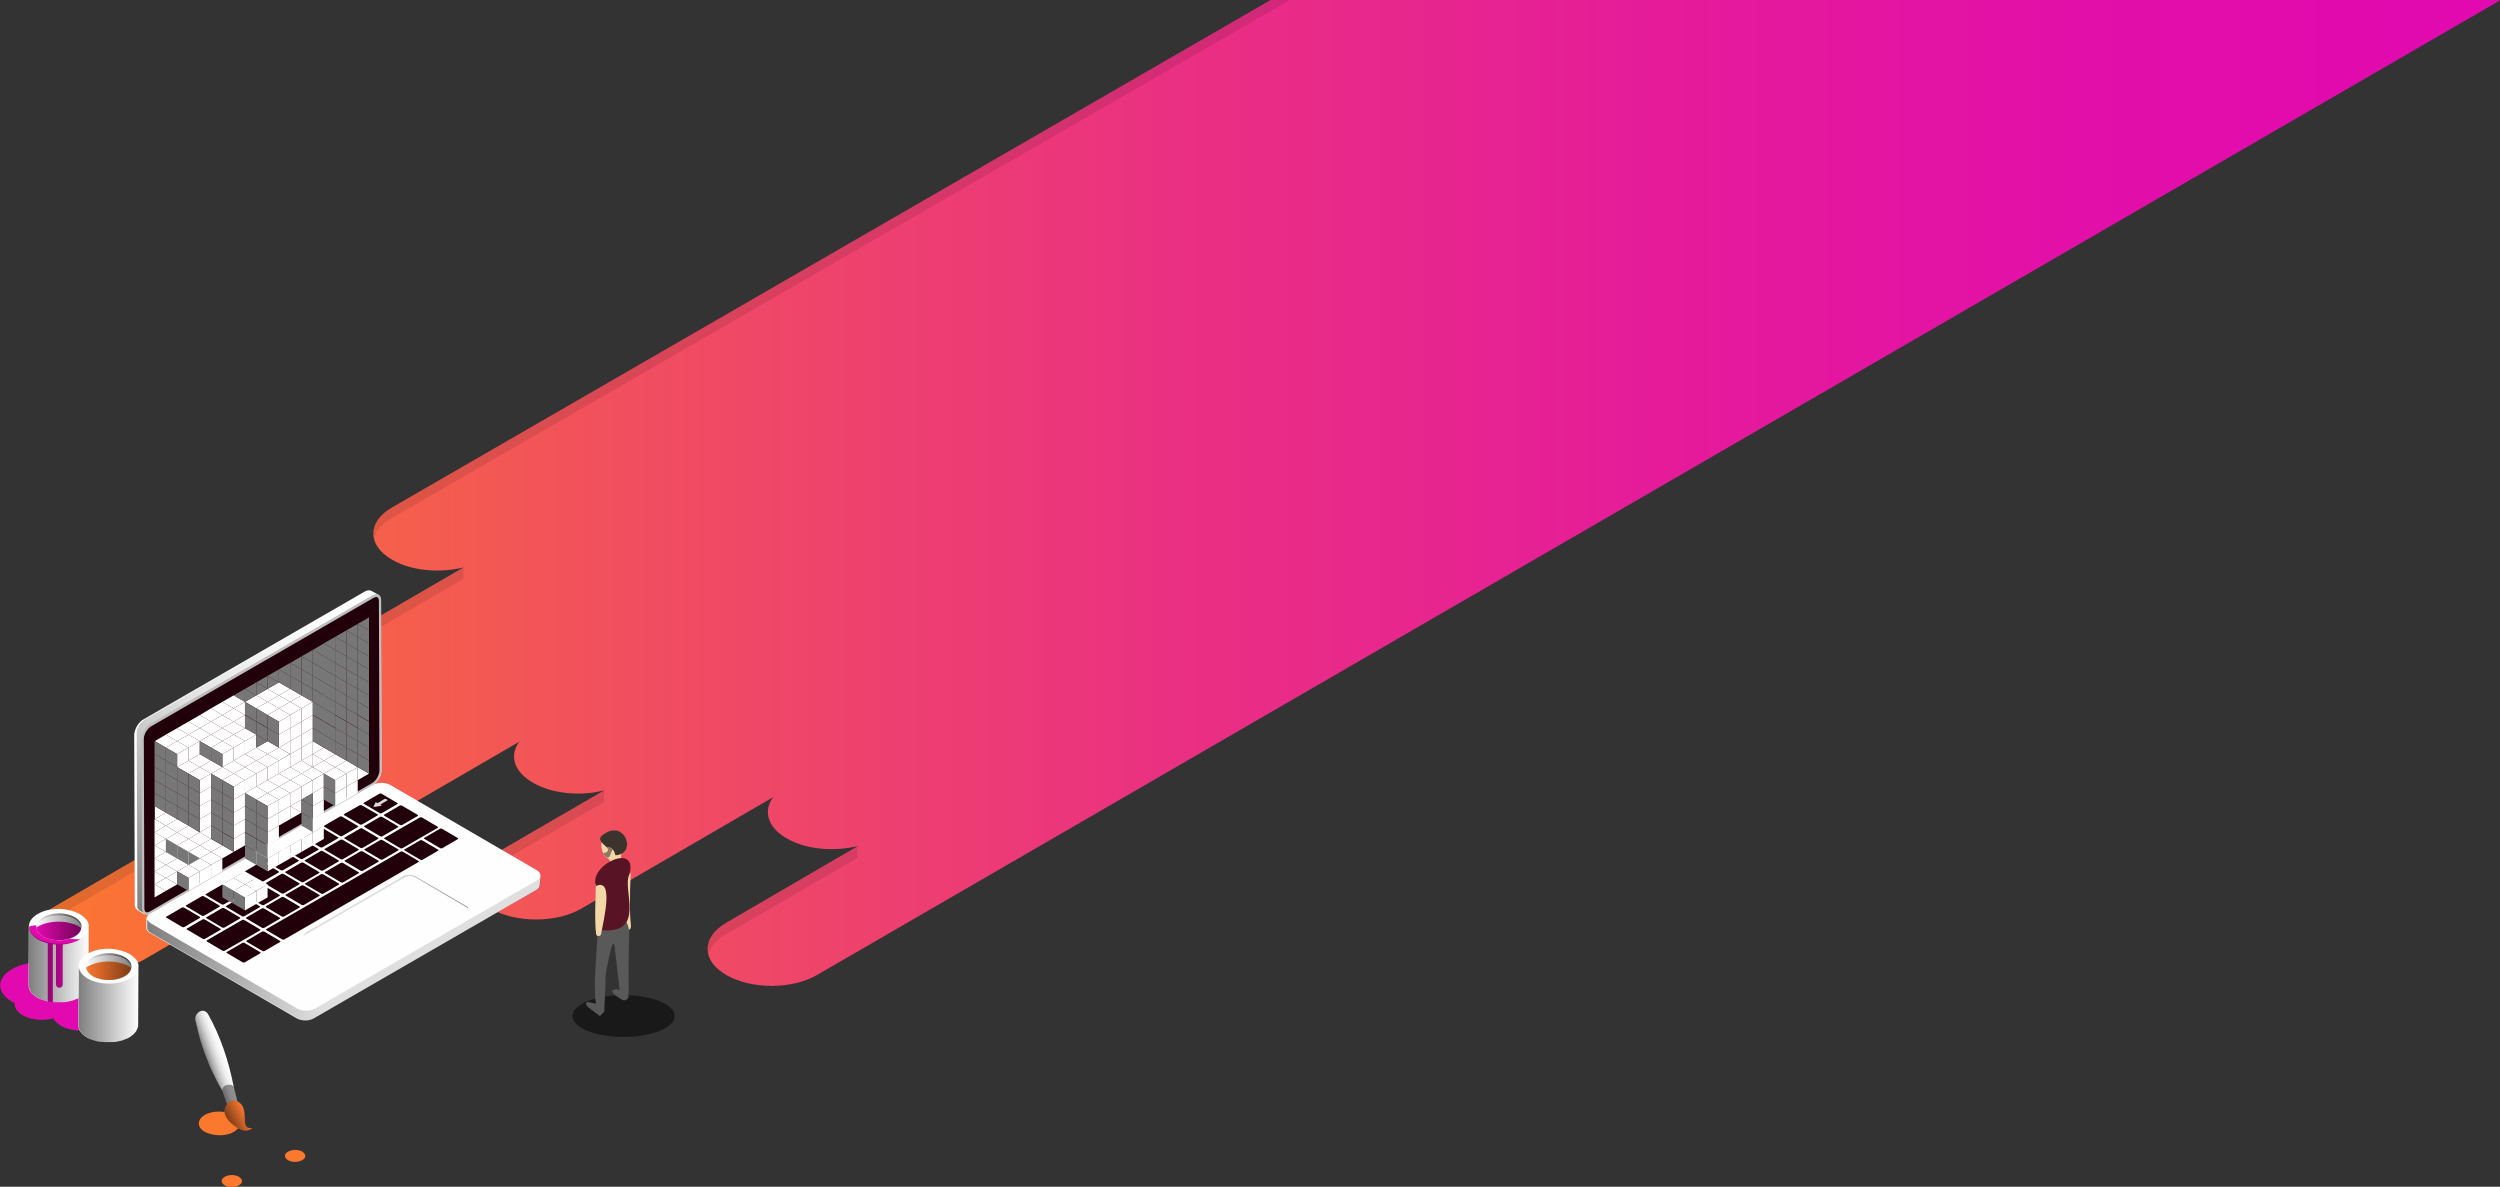 <?xml version="1.0" encoding="utf-8"?>
<!-- Generator: Adobe Illustrator 24.1.3, SVG Export Plug-In . SVG Version: 6.00 Build 0)  -->
<svg version="1.1" id="Layer_1" xmlns="http://www.w3.org/2000/svg" xmlns:xlink="http://www.w3.org/1999/xlink" x="0px" y="0px"
	 viewBox="0 0 884.8 420" enable-background="new 0 0 884.8 420" xml:space="preserve">
<rect x="0" y="0" width="884.8" height="420" fill="#333333" stroke="none"/>
<g>
	<defs>
		<path id="SVGID_1_" d="M138.7,179.6c-8.8,5.1-8.8,13.4,0.1,18.5c6.8,4,16.9,4.8,25.3,2.7L77.7,251c-8.8,5.1-8.8,13.4,0.1,18.5
			c6.8,4,16.9,4.8,25.3,2.7l-84.2,48.9c-8.8,5.1-8.8,13.4,0.1,18.5c8.9,5.1,23.2,5.1,32,0l132.8-77.1c-3.6,4.8-2,10.6,4.8,14.5
			c6.8,4,17,4.9,25.3,2.7l-40.3,23.4c-8.8,5.1-8.8,13.4,0.1,18.5c8.9,5.1,23.2,5.1,32,0l68-39.5c-3.7,4.8-2.1,10.7,4.7,14.6
			c6.8,4,16.9,4.8,25.3,2.7L257,326.6c-8.8,5.1-8.8,13.4,0.1,18.5c8.9,5.1,23.2,5.1,32,0L883.5,0.9c0.5-0.3,0.9-0.6,1.3-0.9H449.7
			L138.7,179.6z"/>
	</defs>
	<clipPath id="SVGID_2_">
		<use xlink:href="#SVGID_1_"  overflow="visible"/>
	</clipPath>
	
		<linearGradient id="SVGID_3_" gradientUnits="userSpaceOnUse" x1="117.332" y1="855.151" x2="991.698" y2="855.151" gradientTransform="matrix(1 0 0 1 -107.134 -841.834)">
		<stop  offset="0" style="stop-color:#FB782F"/>
		<stop  offset="1.063716e-02" style="stop-color:#FB7631"/>
		<stop  offset="0.239" style="stop-color:#F14F5E"/>
		<stop  offset="0.458" style="stop-color:#EA3181"/>
		<stop  offset="0.663" style="stop-color:#E51B9A"/>
		<stop  offset="0.85" style="stop-color:#E20EAA"/>
		<stop  offset="1" style="stop-color:#E109AF"/>
	</linearGradient>
	<rect x="10.2" y="-423.9" clip-path="url(#SVGID_2_)" fill="url(#SVGID_3_)" width="874.4" height="874.4"/>
</g>
<g opacity="0.1">
	<path d="M18.8,325.2l84.2-48.9l0.1-4l-84.3,49c-5.3,3.1-7.3,7.2-6.3,11.2C13.3,329.8,15.3,327.2,18.8,325.2z"/>
	<path d="M173.4,307.3l40.3-23.4l0.1-4l-40.4,23.5c-5.3,3.1-7.3,7.2-6.3,11.2C167.8,311.9,169.9,309.3,173.4,307.3z"/>
	<path d="M77.7,255.1l86.3-50.2l0.1-4l-86.4,50.2c-5.3,3.1-7.3,7.2-6.3,11.2C72.1,259.6,74.2,257.1,77.7,255.1z"/>
	<path d="M456.5,0L138.6,183.4c-3.5,2-5.6,4.6-6.3,7.2c-1.1-4,1-8.2,6.3-11.2L449.7,0H456.5z"/>
	<path d="M256.9,330.7l46.6-27.1c0,0-0.2-3.9,0.1-4l-46.7,27.1c-5.3,3.1-7.3,7.2-6.3,11.2C251.4,335.3,253.4,332.7,256.9,330.7z"/>
</g>
<g>
	<g>
		<g>
			<path fill="#FB782F" d="M82.7,394.6c1.6,0.9,2.5,2.3,2,3.8c-0.7,2.3-4.5,3.8-8.4,3.3c-1.5-0.2-2.8-0.6-3.8-1.1
				c-1.6-0.9-2.5-2.3-2-3.8c0.7-2.3,4.5-3.8,8.4-3.3C80.4,393.6,81.7,394,82.7,394.6z"/>
		</g>
		<g>
			<path fill="#FB782F" d="M84.6,416.5c0.8,0.5,1.2,1.2,1,1.9c-0.4,1.1-2.3,1.9-4.2,1.7c-0.7-0.1-1.4-0.3-1.9-0.6
				c-0.8-0.5-1.2-1.2-1-1.9c0.4-1.1,2.2-1.9,4.2-1.7C83.5,416,84.1,416.2,84.6,416.5z"/>
		</g>
		<g>
			<path fill="#FB782F" d="M107,407.6c0.8,0.5,1.2,1.2,1,1.9c-0.4,1.1-2.3,1.9-4.2,1.7c-0.7-0.1-1.4-0.3-1.9-0.6
				c-0.8-0.5-1.2-1.2-1-1.9c0.4-1.1,2.3-1.9,4.2-1.7C105.9,407.1,106.6,407.3,107,407.6z"/>
		</g>
	</g>
	<path fill="#F3D8A7" d="M220,302.3c0,0,0.1-0.2,0.3-0.4c3.8-2.5,0.2-10.3-5.6-7.2c-2.7,1.4-2.6,2.4-1.8,3.4c-0.2,1.4,0,2.8,0.7,4
		c0,0.1,0,0.1,0,0.2c0.4,0.7,0.7,1.3,1.4,1.4c0.5,0.4,1,0.7,0.9,1.2c0,0.2,0.1,0.5,0.2,0.8c0,1.1-0.1,2.8,0,2.8
		c3.3,0.5,4.5-1.6,4.5-1.6l-0.3-2.4c0-0.3-0.2-0.7-0.4-0.9c-0.1-0.1-0.2-0.2-0.2-0.4C219.6,302.7,220,302.3,220,302.3z"/>
	<path fill="#FEFEFE" d="M191.3,309.8C191.3,309.8,191.3,309.8,191.3,309.8c0-0.6-0.4-1.3-1.3-1.8l-51.9-30.2
		c-1.6-0.9-4.2-1-5.9-0.1c1.6-1.1,2.8-3.3,2.8-5.2l-0.2-60c0-1-0.3-1.7-0.9-2c0,0,0,0,0,0c-0.1-0.1-2.6-1.5-2.7-1.5
		c-0.7-0.2-1.4,0-2,0.3c0,0-78.6,45.4-78.6,45.4c-0.7,0.4-1.2,1-1.7,1.6c0,0,0,0,0,0c-0.6,0.9-1.1,1.9-1.3,3c0,0,0,0,0,0
		c0,0.2-0.1,0.5-0.1,0.8l0.2,60c0,0.2,0,0.4,0.1,0.7c0.1,0.5,0.4,1,0.8,1.3c0,0,2.4,1.4,2.4,1.4c-0.1,0,1.1,0.3,1.9-0.1
		c-0.8,0.5-1.1,1.7-1.1,1.6l0,3.5c0,0.5,0.3,1,0.7,1.3c0.2,0.1,0.4,0.3,0.6,0.4c0,0,51.9,30.2,51.9,30.2c1.7,0.9,3.8,1,5.5,0.3
		c0.2-0.1,0.4-0.2,0.6-0.3l78.6-45.4c0.9-0.5,1.3-1.1,1.3-1.8L191.3,309.8z"/>
	<linearGradient id="SVGID_4_" gradientUnits="userSpaceOnUse" x1="42.439" y1="318.482" x2="112.059" y2="197.897">
		<stop  offset="0" style="stop-color:#000000;stop-opacity:0.5"/>
		<stop  offset="0.444" style="stop-color:#000000;stop-opacity:0.174"/>
		<stop  offset="0.517" style="stop-color:#000000;stop-opacity:0.12"/>
		<stop  offset="0.564" style="stop-color:#101010;stop-opacity:0.108"/>
		<stop  offset="0.655" style="stop-color:#3A3A3A;stop-opacity:8.564837e-02"/>
		<stop  offset="0.782" style="stop-color:#7D7D7D;stop-opacity:5.406784e-02"/>
		<stop  offset="0.939" style="stop-color:#D9D9D9;stop-opacity:1.522464e-02"/>
		<stop  offset="1" style="stop-color:#FFFFFF;stop-opacity:0"/>
	</linearGradient>
	<path fill="url(#SVGID_4_)" d="M131.6,209.2c-0.1,0-0.2-0.1-0.3-0.1c-0.1,0-0.1,0-0.2-0.1c0,0,0,0,0,0c0,0,0,0,0,0
		c-0.1,0-0.1,0-0.2,0c-0.1,0-0.1,0-0.2,0c0,0-0.1,0-0.1,0c0,0,0,0,0,0c0,0,0,0,0,0c0,0-0.1,0-0.1,0c0,0-0.1,0-0.1,0c0,0-0.1,0-0.1,0
		c0,0-0.1,0-0.1,0c0,0-0.1,0-0.1,0c0,0,0,0,0,0c0,0,0,0,0,0c0,0-0.1,0-0.1,0c0,0-0.1,0-0.1,0.1c0,0-0.1,0-0.1,0.1c0,0-0.1,0-0.1,0.1
		c0,0-0.1,0-0.1,0.1l-78.6,45.4c0,0,0,0,0,0c0,0-0.1,0.1-0.1,0.1c0,0-0.1,0.1-0.1,0.1c0,0-0.1,0.1-0.1,0.1c0,0-0.1,0.1-0.1,0.1
		c0,0,0,0-0.1,0c0,0,0,0,0,0c0,0,0,0-0.1,0.1c0,0-0.1,0.1-0.1,0.1c0,0-0.1,0.1-0.1,0.1c0,0-0.1,0.1-0.1,0.1c0,0-0.1,0.1-0.1,0.1
		c0,0,0,0,0,0c0,0,0,0,0,0c0,0-0.1,0.1-0.1,0.1c0,0-0.1,0.1-0.1,0.1c0,0-0.1,0.1-0.1,0.1c0,0.1-0.1,0.1-0.1,0.2c0,0,0,0,0,0
		c-0.1,0.1-0.1,0.2-0.2,0.3c-0.1,0.1-0.2,0.2-0.2,0.4c0,0,0,0,0,0c0,0,0,0,0,0c0,0.1-0.1,0.1-0.1,0.2c0,0.1-0.1,0.1-0.1,0.2
		c0,0.1-0.1,0.1-0.1,0.2c0,0,0,0.1-0.1,0.1c0,0,0,0,0,0c0,0,0,0,0,0c0,0,0,0.1,0,0.1c0,0,0,0.1-0.1,0.2c0,0.1,0,0.1-0.1,0.2
		c0,0.1,0,0.1-0.1,0.2c0,0.1,0,0.1-0.1,0.2c0,0,0,0,0,0c0,0,0,0,0,0c0,0,0,0.1,0,0.1c0,0.1,0,0.1,0,0.2c0,0.1,0,0.1,0,0.2
		c0,0.1,0,0.1,0,0.2c0,0.1,0,0.1,0,0.2c0,0,0,0,0,0c0,0,0,0,0,0c0,0.1,0,0.1,0,0.2c0,0.1,0,0.1,0,0.2c0,0.1,0,0.1,0,0.2
		c0,0.1,0,0.1,0,0.2c0,0,0,0.1,0,0.1l0.2,60c0,0,0,0,0,0c0,0.1,0,0.1,0,0.2c0,0,0,0.1,0,0.1c0,0.1,0,0.1,0,0.1c0,0.1,0,0.1,0,0.1
		c0,0,0,0,0,0.1c0,0,0,0,0,0c0,0,0,0,0,0.1c0,0.1,0,0.1,0,0.2c0,0.1,0,0.1,0.1,0.2c0,0.1,0,0.1,0.1,0.2c0,0,0,0,0,0c0,0,0,0,0,0
		c0,0.1,0.1,0.1,0.1,0.2c0,0.1,0.1,0.1,0.1,0.1c0,0,0.1,0.1,0.1,0.1c0.1,0.1,0.2,0.2,0.3,0.3l2.4,1.4c-0.1-0.1-0.2-0.2-0.3-0.3
		c0,0-0.1-0.1-0.1-0.1c-0.1-0.1-0.2-0.2-0.2-0.4c0,0,0,0,0,0c-0.1-0.2-0.1-0.3-0.2-0.5c0,0,0,0,0,0c0-0.2-0.1-0.4-0.1-0.7l-0.2-60
		c0-0.2,0-0.5,0.1-0.8c0,0,0,0,0,0c0-0.3,0.1-0.5,0.2-0.8c0,0,0,0,0,0c0.1-0.3,0.2-0.5,0.3-0.8c0,0,0,0,0,0c0.1-0.2,0.2-0.5,0.4-0.7
		c0,0,0,0,0,0c0.3-0.5,0.6-0.9,1-1.3c0,0,0,0,0,0c0.2-0.2,0.4-0.4,0.6-0.5c0,0,0,0,0,0c0.2-0.2,0.4-0.3,0.6-0.4l78.6-45.4
		c0.2-0.1,0.4-0.2,0.6-0.3c0,0,0,0,0,0c0.2-0.1,0.4-0.1,0.6-0.1c0,0,0,0,0,0c0.2,0,0.4,0,0.5,0c0,0,0,0,0,0c0.2,0,0.3,0.1,0.5,0.2
		L131.6,209.2z"/>
	<linearGradient id="SVGID_5_" gradientUnits="userSpaceOnUse" x1="165.647" y1="320.376" x2="108.005" y2="320.376">
		<stop  offset="0" style="stop-color:#000000;stop-opacity:0.5"/>
		<stop  offset="0.381" style="stop-color:#000000;stop-opacity:0.174"/>
		<stop  offset="0.444" style="stop-color:#000000;stop-opacity:0.12"/>
	</linearGradient>
	<path fill="url(#SVGID_5_)" d="M108.7,330.5l34.6-20c1-0.6,2.6-0.6,3.6,0l18.1,10.5c0.3,0.2,0.5,0.4,0.6,0.6l0-0.1c0,0,0,0,0,0
		c0,0,0-0.1,0-0.1c0,0,0-0.1,0-0.1c0,0,0,0,0,0c0,0,0,0,0,0c0,0,0-0.1-0.1-0.1c0,0,0,0,0-0.1c0,0,0,0,0,0c0,0,0,0,0,0
		c0-0.1-0.1-0.1-0.2-0.2c0,0,0,0,0,0c-0.1,0-0.1-0.1-0.2-0.1c0,0-0.1-0.1-0.1-0.1c0,0,0,0,0,0L146.8,310c-0.2-0.1-0.3-0.2-0.5-0.2
		c0,0,0,0-0.1,0c0,0-0.1,0-0.1,0c-0.1,0-0.2,0-0.3-0.1c0,0-0.1,0-0.1,0c-0.1,0-0.2,0-0.2,0c0,0,0,0-0.1,0c0,0,0,0,0,0
		c-0.1,0-0.2,0-0.3,0c0,0-0.1,0-0.1,0c0,0,0,0-0.1,0c0,0-0.1,0-0.1,0c-0.1,0-0.2,0-0.3,0c0,0-0.1,0-0.1,0c0,0,0,0-0.1,0
		c0,0-0.1,0-0.1,0c-0.1,0-0.2,0-0.3,0c0,0,0,0-0.1,0c0,0,0,0-0.1,0c0,0-0.1,0-0.1,0c-0.1,0-0.2,0-0.2,0.1c0,0,0,0-0.1,0c0,0,0,0,0,0
		c-0.1,0.1-0.3,0.1-0.4,0.2l-34.5,19.9c-0.5,0.3-0.8,0.7-0.8,1.1l0,0.2C108.1,330.9,108.3,330.7,108.7,330.5z"/>
	<g>
		<path fill="#220009" d="M86.8,308.3c-0.2,0.1-0.2,0.3,0,0.4l5.6,3.3c0.2,0.1,0.5,0.1,0.7,0l5.5-3.2c0.2-0.1,0.2-0.3,0-0.4
			l-5.6-3.3c-0.2-0.1-0.5-0.1-0.7,0L86.8,308.3z"/>
	</g>
	<g>
		<path fill="#220009" d="M72.9,316.4c-0.2,0.1-0.2,0.3,0,0.4l5.6,3.3c0.2,0.1,0.5,0.1,0.7,0l5.5-3.2c0.2-0.1,0.2-0.3,0-0.4
			l-5.6-3.3c-0.2-0.1-0.5-0.1-0.7,0L72.9,316.4z"/>
	</g>
	<g>
		<path fill="#220009" d="M79.9,312.4c-0.2,0.1-0.2,0.3,0,0.4l5.6,3.3c0.2,0.1,0.5,0.1,0.7,0l5.5-3.2c0.2-0.1,0.2-0.3,0-0.4
			l-5.6-3.3c-0.2-0.1-0.5-0.1-0.7,0L79.9,312.4z"/>
	</g>
	<g>
		<path fill="#220009" d="M101.1,308.5c-0.2,0.1-0.2,0.3,0,0.4l5.6,3.3c0.2,0.1,0.5,0.1,0.7,0l5.5-3.2c0.2-0.1,0.2-0.3,0-0.4
			l-5.6-3.3c-0.2-0.1-0.5-0.1-0.7,0L101.1,308.5z"/>
	</g>
	<g>
		<path fill="#220009" d="M94.1,312.5c-0.2,0.1-0.2,0.3,0,0.4l5.6,3.3c0.2,0.1,0.5,0.1,0.7,0l5.5-3.2c0.2-0.1,0.2-0.3,0-0.4
			l-5.6-3.3c-0.2-0.1-0.5-0.1-0.7,0L94.1,312.5z"/>
	</g>
	<g>
		<path fill="#220009" d="M108.1,312.6c-0.2,0.1-0.2,0.3,0,0.4l5.6,3.3c0.2,0.1,0.5,0.1,0.7,0l5.5-3.2c0.2-0.1,0.2-0.3,0-0.4
			l-5.6-3.3c-0.2-0.1-0.5-0.1-0.7,0L108.1,312.6z"/>
	</g>
	<g>
		<path fill="#220009" d="M87.1,316.6c-0.2,0.1-0.2,0.3,0,0.4l5.6,3.3c0.2,0.1,0.5,0.1,0.7,0l5.5-3.2c0.2-0.1,0.2-0.3,0-0.4
			l-5.6-3.3c-0.2-0.1-0.5-0.1-0.7,0L87.1,316.6z"/>
	</g>
	<g>
		<path fill="#220009" d="M101.2,316.6c-0.2,0.1-0.2,0.3,0,0.4l5.6,3.3c0.2,0.1,0.5,0.1,0.7,0l5.5-3.2c0.2-0.1,0.2-0.3,0-0.4
			l-5.6-3.3c-0.2-0.1-0.5-0.1-0.7,0L101.2,316.6z"/>
	</g>
	<g>
		<path fill="#220009" d="M80.1,320.6c-0.2,0.1-0.2,0.3,0,0.4l5.6,3.3c0.2,0.1,0.5,0.1,0.7,0l5.5-3.2c0.2-0.1,0.2-0.3,0-0.4
			l-5.6-3.3c-0.2-0.1-0.5-0.1-0.7,0L80.1,320.6z"/>
	</g>
	<g>
		<path fill="#220009" d="M94.2,320.7c-0.2,0.1-0.2,0.3,0,0.4l5.6,3.3c0.2,0.1,0.5,0.1,0.7,0l5.5-3.2c0.2-0.1,0.2-0.3,0-0.4
			l-5.6-3.3c-0.2-0.1-0.5-0.1-0.7,0L94.2,320.7z"/>
	</g>
	<g>
		<path fill="#220009" d="M87.2,324.7c-0.2,0.1-0.2,0.3,0,0.4l5.6,3.3c0.2,0.1,0.5,0.1,0.7,0l5.5-3.2c0.2-0.1,0.2-0.3,0-0.4
			l-5.6-3.3c-0.2-0.1-0.5-0.1-0.7,0L87.2,324.7z"/>
	</g>
	<g>
		<path fill="#220009" d="M87.3,332.9c-0.2,0.1-0.2,0.3,0,0.4l5.6,3.3c0.2,0.1,0.5,0.1,0.7,0l5.5-3.2c0.2-0.1,0.2-0.3,0-0.4
			l-5.6-3.3c-0.2-0.1-0.5-0.1-0.7,0L87.3,332.9z"/>
	</g>
	<g>
		<path fill="#220009" d="M121.8,288.1c-0.2,0.1-0.2,0.3,0,0.4l5.6,3.3c0.2,0.1,0.5,0.1,0.7,0l5.5-3.2c0.2-0.1,0.2-0.3,0-0.4
			L128,285c-0.2-0.1-0.5-0.1-0.7,0L121.8,288.1z"/>
	</g>
	<g>
		<path fill="#220009" d="M136,288.3c-0.2,0.1-0.2,0.3,0,0.4l5.6,3.3c0.2,0.1,0.5,0.1,0.7,0l5.5-3.2c0.2-0.1,0.2-0.3,0-0.4l-5.6-3.3
			c-0.2-0.1-0.5-0.1-0.7,0L136,288.3z"/>
	</g>
	<g>
		<path fill="#220009" d="M114.8,292.2c-0.2,0.1-0.2,0.3,0,0.4l5.6,3.3c0.2,0.1,0.5,0.1,0.7,0l5.5-3.2c0.2-0.1,0.2-0.3,0-0.4
			L121,289c-0.2-0.1-0.5-0.1-0.7,0L114.8,292.2z"/>
	</g>
	<g>
		<path fill="#220009" d="M129,292.3c-0.2,0.1-0.2,0.3,0,0.4l5.6,3.3c0.2,0.1,0.5,0.1,0.7,0l5.5-3.2c0.2-0.1,0.2-0.3,0-0.4l-5.6-3.3
			c-0.2-0.1-0.5-0.1-0.7,0L129,292.3z"/>
	</g>
	<g>
		<path fill="#220009" d="M107.8,296.2c-0.2,0.1-0.2,0.3,0,0.4l5.6,3.3c0.2,0.1,0.5,0.1,0.7,0l5.5-3.2c0.2-0.1,0.2-0.3,0-0.4
			L114,293c-0.2-0.1-0.5-0.1-0.7,0L107.8,296.2z"/>
	</g>
	<g>
		<path fill="#220009" d="M122,296.4c-0.2,0.1-0.2,0.3,0,0.4l5.6,3.3c0.2,0.1,0.5,0.1,0.7,0l5.5-3.2c0.2-0.1,0.2-0.3,0-0.4l-5.6-3.3
			c-0.2-0.1-0.5-0.1-0.7,0L122,296.4z"/>
	</g>
	<path fill="#220009" d="M136.1,296.5l12.5-7.2c0.2-0.1,0.5-0.1,0.7,0l5.6,3.3c0.2,0.1,0.2,0.3,0,0.4l-12.5,7.2
		c-0.2,0.1-0.5,0.1-0.7,0l-5.6-3.3C135.9,296.7,135.9,296.6,136.1,296.5z"/>
	<g>
		<path fill="#220009" d="M150.2,296.5c-0.2,0.1-0.2,0.3,0,0.4l5.6,3.3c0.2,0.1,0.5,0.1,0.7,0l5.5-3.2c0.2-0.1,0.2-0.3,0-0.4
			l-5.6-3.3c-0.2-0.1-0.5-0.1-0.7,0L150.2,296.5z"/>
	</g>
	<g>
		<path fill="#220009" d="M100.8,300.3c-0.2,0.1-0.2,0.3,0,0.4l5.6,3.3c0.2,0.1,0.5,0.1,0.7,0l5.5-3.2c0.2-0.1,0.2-0.3,0-0.4
			l-5.6-3.3c-0.2-0.1-0.5-0.1-0.7,0L100.8,300.3z"/>
	</g>
	<g>
		<path fill="#220009" d="M115,300.4c-0.2,0.1-0.2,0.3,0,0.4l5.6,3.3c0.2,0.1,0.5,0.1,0.7,0l5.5-3.2c0.2-0.1,0.2-0.3,0-0.4l-5.6-3.3
			c-0.2-0.1-0.5-0.1-0.7,0L115,300.4z"/>
	</g>
	<g>
		<path fill="#220009" d="M129.1,300.5c-0.2,0.1-0.2,0.3,0,0.4l5.6,3.3c0.2,0.1,0.5,0.1,0.7,0l5.5-3.2c0.2-0.1,0.2-0.3,0-0.4
			l-5.6-3.3c-0.2-0.1-0.5-0.1-0.7,0L129.1,300.5z"/>
	</g>
	<g>
		<path fill="#220009" d="M143.2,300.6c-0.2,0.1-0.2,0.3,0,0.4l5.6,3.3c0.2,0.1,0.5,0.1,0.7,0l5.5-3.2c0.2-0.1,0.2-0.3,0-0.4
			l-5.6-3.3c-0.2-0.1-0.5-0.1-0.7,0L143.2,300.6z"/>
	</g>
	<g>
		<path fill="#220009" d="M108,304.4c-0.2,0.1-0.2,0.3,0,0.4l5.6,3.3c0.2,0.1,0.5,0.1,0.7,0l5.5-3.2c0.2-0.1,0.2-0.3,0-0.4l-5.6-3.3
			c-0.2-0.1-0.5-0.1-0.7,0L108,304.4z"/>
	</g>
	<g>
		<path fill="#220009" d="M122.1,304.5c-0.2,0.1-0.2,0.3,0,0.4l5.6,3.3c0.2,0.1,0.5,0.1,0.7,0l5.5-3.2c0.2-0.1,0.2-0.3,0-0.4
			l-5.6-3.3c-0.2-0.1-0.5-0.1-0.7,0L122.1,304.5z"/>
	</g>
	<path fill="#220009" d="M94.3,328.8l47.5-27.4c0.2-0.1,0.5-0.1,0.7,0l5.6,3.3c0.2,0.1,0.2,0.3,0,0.4l-47.5,27.4
		c-0.2,0.1-0.5,0.1-0.7,0l-5.6-3.3C94.1,329.1,94.1,328.9,94.3,328.8z"/>
	<g>
		<path fill="#220009" d="M115.1,308.6c-0.2,0.1-0.2,0.3,0,0.4l5.6,3.3c0.2,0.1,0.5,0.1,0.7,0l5.5-3.2c0.2-0.1,0.2-0.3,0-0.4
			l-5.6-3.3c-0.2-0.1-0.5-0.1-0.7,0L115.1,308.6z"/>
	</g>
	<g>
		<path fill="#220009" d="M128.8,284.1c-0.2,0.1-0.2,0.3,0,0.4l5.6,3.3c0.2,0.1,0.5,0.1,0.7,0l5.5-3.2c0.2-0.1,0.2-0.3,0-0.4
			l-5.6-3.3c-0.2-0.1-0.5-0.1-0.7,0L128.8,284.1z"/>
	</g>
	<g>
		<path fill="#220009" d="M93.8,304.3c-0.2,0.1-0.2,0.3,0,0.4l5.6,3.3c0.2,0.1,0.5,0.1,0.7,0l5.5-3.2c0.2-0.1,0.2-0.3,0-0.4
			l-5.6-3.3c-0.2-0.1-0.5-0.1-0.7,0L93.8,304.3z"/>
	</g>
	<g>
		<path fill="#220009" d="M65.9,320.4c-0.2,0.1-0.2,0.3,0,0.4l5.6,3.3c0.2,0.1,0.5,0.1,0.7,0l5.5-3.2c0.2-0.1,0.2-0.3,0-0.4
			l-5.6-3.3c-0.2-0.1-0.5-0.1-0.7,0L65.9,320.4z"/>
	</g>
	<g>
		<path fill="#220009" d="M58.9,324.4c-0.2,0.1-0.2,0.3,0,0.4l5.6,3.3c0.2,0.1,0.5,0.1,0.7,0l5.5-3.2c0.2-0.1,0.2-0.3,0-0.4
			l-5.6-3.3c-0.2-0.1-0.5-0.1-0.7,0L58.9,324.4z"/>
	</g>
	<g>
		<path fill="#220009" d="M80.3,336.9c-0.2,0.1-0.2,0.3,0,0.4l5.6,3.3c0.2,0.1,0.5,0.1,0.7,0l5.5-3.2c0.2-0.1,0.2-0.3,0-0.4
			l-5.6-3.3c-0.2-0.1-0.5-0.1-0.7,0L80.3,336.9z"/>
	</g>
	<path fill="#220009" d="M73.2,332.8l12.5-7.2c0.2-0.1,0.5-0.1,0.7,0l5.6,3.3c0.2,0.1,0.2,0.3,0,0.4l-12.5,7.2
		c-0.2,0.1-0.5,0.1-0.7,0l-5.6-3.3C73.1,333,73.1,332.9,73.2,332.8z"/>
	<g>
		<path fill="#220009" d="M66.2,328.6c-0.2,0.1-0.2,0.3,0,0.4l5.6,3.3c0.2,0.1,0.5,0.1,0.7,0l5.5-3.2c0.2-0.1,0.2-0.3,0-0.4
			l-5.6-3.3c-0.2-0.1-0.5-0.1-0.7,0L66.2,328.6z"/>
	</g>
	<g>
		<path fill="#220009" d="M73.1,324.6c-0.2,0.1-0.2,0.3,0,0.4l5.6,3.3c0.2,0.1,0.5,0.1,0.7,0l5.5-3.2c0.2-0.1,0.2-0.3,0-0.4
			l-5.6-3.3c-0.2-0.1-0.5-0.1-0.7,0L73.1,324.6z"/>
	</g>
	<linearGradient id="SVGID_6_" gradientUnits="userSpaceOnUse" x1="52.039" y1="335.531" x2="191.283" y2="335.531">
		<stop  offset="0" style="stop-color:#000000;stop-opacity:0.5"/>
		<stop  offset="0.381" style="stop-color:#000000;stop-opacity:0.174"/>
		<stop  offset="0.444" style="stop-color:#000000;stop-opacity:0.12"/>
	</linearGradient>
	<path fill="url(#SVGID_6_)" d="M191.3,309.8c0,0.8-0.5,1.4-1.3,1.8c0,0-78.6,45.4-78.6,45.4c-0.9,0.5-2,0.7-3,0.7
		c-1.1,0-2.2-0.2-3.1-0.7c0,0-51.9-30.2-51.9-30.2c-0.6-0.4-1.3-1-1.3-1.8l0,3.5c0,0.5,0.3,1,0.7,1.3c0.2,0.1,0.4,0.3,0.6,0.4
		c0,0,51.9,30.2,51.9,30.2c1.7,0.9,3.8,1,5.5,0.3c0.2-0.1,0.4-0.2,0.6-0.3l78.6-45.4c0.9-0.5,1.3-1.1,1.3-1.8L191.3,309.8z"/>
	<path fill="#BEBEBE" d="M53.2,256.1c-1.7,1-3.1,3.4-3.1,5.3l0.2,60c0,2,1.3,2.8,3.1,1.8l78.6-45.4c1.7-1,3.1-3.4,3.1-5.3l-0.2-60
		c0-2-1.4-2.8-3.1-1.8L53.2,256.1z"/>
	<path fill="#220009" d="M52,322.9c-0.7,0-0.9-0.8-0.9-1.3l-0.2-60c0-1.7,1.2-3.8,2.7-4.6l78.6-45.4c0.4-0.2,0.7-0.3,1-0.3
		c0.7,0,0.9,0.8,0.9,1.3l0.2,60c0,1.7-1.2,3.8-2.7,4.6L53,322.6C52.6,322.8,52.3,322.9,52,322.9L52,322.9z"/>
	<g>
		<path fill="#E109AF" d="M23.8,342.9c5,2.9,5.4,7.4,1.4,10.5c3.5-0.7,7.6-0.3,10.4,1.4c3.9,2.3,3.9,5.9,0,8.2s-10.2,2.3-14.1,0
			c-1.3-0.8-2.2-1.7-2.6-2.6c-3.6,1-7.9,0.6-10.9-1.1c-2-1.2-3-2.8-2.8-4.3c-0.4-0.2-0.7-0.3-1-0.5c-5.5-3.2-5.5-8.3-0.1-11.4
			C9.5,339.8,18.3,339.8,23.8,342.9z"/>
	</g>
	<path fill="#FEFEFE" d="M31.4,328.2C31.4,328.2,31.4,328.2,31.4,328.2c0-0.2,0-0.4,0-0.6c0-0.1,0-0.1,0-0.2c0-0.1,0-0.2-0.1-0.4
		c0-0.1-0.1-0.2-0.1-0.3c0-0.1-0.1-0.2-0.1-0.3c0-0.1-0.1-0.2-0.1-0.3c0-0.1-0.1-0.2-0.2-0.3c-0.1-0.1-0.1-0.2-0.2-0.3
		c-0.1-0.1-0.1-0.2-0.2-0.2c-0.1-0.1-0.2-0.2-0.3-0.3c0-0.1-0.1-0.1-0.2-0.2c-0.1-0.1-0.3-0.3-0.4-0.4c0,0,0,0,0,0
		c-0.4-0.3-0.8-0.6-1.3-0.9c-1.8-1-4.1-1.6-6.5-1.8c0,0-0.1,0-0.1,0c-0.4,0-0.8,0-1.1,0c-2.6,0-5.2,0.6-7.2,1.8
		c-2.2,1.3-3.2,3-3.1,4.7l0,0.3c0,0.1,0,0.2,0,0.3l-0.1,19.9c0,1.6,1,3.2,3.1,4.4c0.2,0.1,0.5,0.3,0.8,0.4c0.1,0,0.2,0.1,0.3,0.1
		c0.2,0.1,0.3,0.1,0.5,0.2c0,0,0,0,0.1,0c0.4,0.1,0.7,0.3,1.1,0.4c0,0,0.1,0,0.1,0c0.1,0,0.2,0,0.3,0.1c0.2,0.1,0.4,0.1,0.7,0.2
		c0.1,0,0.1,0,0.2,0c0.1,0,0.2,0,0.3,0c0.2,0,0.4,0.1,0.6,0.1c0.1,0,0.1,0,0.2,0c0.1,0,0.2,0,0.3,0c0.2,0,0.4,0,0.5,0.1
		c0.1,0,0.2,0,0.2,0c0.1,0,0.2,0,0.2,0c0.2,0,0.4,0,0.5,0c0.1,0,0.2,0,0.3,0c0.1,0,0.1,0,0.2,0c0.2,0,0.4,0,0.6,0c0.1,0,0.2,0,0.3,0
		c0.1,0,0.1,0,0.2,0c0.2,0,0.5,0,0.7,0c0.1,0,0.2,0,0.3,0c0,0,0.1,0,0.1,0c0.4,0,0.8-0.1,1.2-0.2c0,0,0,0,0.1,0c0.1,0,0.2,0,0.3-0.1
		c0.2,0,0.4-0.1,0.6-0.1c0.1,0,0.3-0.1,0.4-0.1c0.2,0,0.4-0.1,0.5-0.2c0,0,0.1,0,0.1,0c0.1,0,0.1,0,0.2-0.1c0.3-0.1,0.6-0.2,0.8-0.3
		c0.1,0,0.2-0.1,0.3-0.1c0.3-0.2,0.7-0.3,1-0.5c0,0,0.1-0.1,0.1-0.1c0.1-0.1,0.2-0.1,0.3-0.2c0.1-0.1,0.3-0.2,0.4-0.3
		c0.1-0.1,0.2-0.2,0.3-0.2c0.1-0.1,0.2-0.2,0.3-0.3c0,0,0,0,0.1-0.1c0,0,0.1-0.1,0.1-0.1c0.2-0.2,0.3-0.3,0.4-0.5
		c0,0,0.1-0.1,0.1-0.1s0-0.1,0.1-0.1c0.1-0.1,0.2-0.2,0.2-0.4c0-0.1,0.1-0.1,0.1-0.2c0,0,0-0.1,0-0.1c0.1-0.1,0.1-0.2,0.2-0.3
		c0-0.1,0.1-0.1,0.1-0.2c0,0,0,0,0-0.1c0-0.1,0.1-0.2,0.1-0.3c0-0.1,0-0.1,0.1-0.2c0,0,0,0,0-0.1c0-0.1,0-0.2,0-0.3
		c0-0.1,0-0.1,0-0.2c0,0,0-0.1,0-0.1l0.1-20.9C31.4,328,31.4,328.1,31.4,328.2z"/>
	<linearGradient id="SVGID_7_" gradientUnits="userSpaceOnUse" x1="28.84" y1="325.961" x2="12.779" y2="325.961">
		<stop  offset="0" style="stop-color:#000000;stop-opacity:0.5"/>
		<stop  offset="1" style="stop-color:#000000;stop-opacity:0"/>
	</linearGradient>
	<path fill="url(#SVGID_7_)" d="M26.5,324.6c-3.5-1.9-8-1.8-11.4,0.1c-0.9,0.6-1.9,1.4-2.1,2.5c-0.1,0.4-0.1,1-0.1,1.4
		c0.6-6.2,15.6-6.1,16,0C29,327,28.4,325.8,26.5,324.6z"/>
	<path fill="#E109AF" d="M13.3,328c-0.2,0.1-0.3,0.2-0.5,0.3c0.1,1.1,0.9,2.2,2.3,3.1c3.1,1.8,8.2,1.8,11.3,0c1.5-0.8,2.2-1.9,2.3-3
		c-0.2-0.1-0.4-0.2-0.6-0.4C24.1,325.6,17.4,325.6,13.3,328z"/>
	<linearGradient id="SVGID_8_" gradientUnits="userSpaceOnUse" x1="28.854" y1="328.024" x2="12.766" y2="328.024">
		<stop  offset="0" style="stop-color:#000000;stop-opacity:0.5"/>
		<stop  offset="1" style="stop-color:#000000;stop-opacity:0"/>
	</linearGradient>
	<path fill="url(#SVGID_8_)" d="M15.1,331.4c3.2,1.9,8.2,1.9,11.4,0c3.1-1.9,3.1-4.9,0-6.7c-3.1-1.9-8.2-1.9-11.4,0
		C12,326.5,12,329.5,15.1,331.4z"/>
	<path fill="#E109AF" d="M28.3,332.5c-0.3-0.1-0.7-0.1-1.1-0.1c-0.7,0-1.5,0-2.5-0.2c-1.2,0.4-2.5,0.6-3.9,0.6
		c-2.1-0.1-4.4-0.6-5.6-1.4c-1.7-1-2.6-2.5-2.3-3.9l-0.1,0c-1,0-1.8,0.2-2.5,0.5l0,0.1l0,0.4c0.2,1.5,1.3,2.9,3.1,4
		c1,0.6,2.2,1,3.5,1.4c0,0.1,0,0.1,0,0.2v20.4c0,0.5,0.4,0.9,0.9,0.9c0.5,0,0.9-0.4,0.9-0.9v-20.3c0.4,0,0.8,0.1,1.1,0.1
		c0,0.1,0,0.2,0,0.2v13.9c0,0.6,0.5,1.2,1.2,1.2s1.2-0.5,1.2-1.2v-13.9c0-0.1,0-0.2,0-0.2C24.3,334.1,26.5,333.5,28.3,332.5z"/>
	<linearGradient id="SVGID_9_" gradientUnits="userSpaceOnUse" x1="10.207" y1="341.416" x2="31.413" y2="341.416">
		<stop  offset="0" style="stop-color:#000000;stop-opacity:0.5"/>
		<stop  offset="1" style="stop-color:#000000;stop-opacity:0"/>
	</linearGradient>
	<path fill="url(#SVGID_9_)" d="M31.4,328.2C31.4,328.2,31.4,328.2,31.4,328.2c-0.1,1.5-1.1,2.9-3,4c-4.1,2.4-10.9,2.4-15,0
		c-1.9-1.1-2.9-2.5-3.1-4l0,0.3c0,0.1,0,0.2,0,0.3l-0.1,19.9c0,1.6,1,3.2,3.1,4.4c0.2,0.1,0.5,0.3,0.8,0.4c0.1,0,0.2,0.1,0.3,0.1
		c0.2,0.1,0.3,0.1,0.5,0.2c0,0,0,0,0.1,0c0.4,0.1,0.7,0.3,1.1,0.4c0,0,0.1,0,0.1,0c0.1,0,0.2,0,0.3,0.1c0.2,0.1,0.4,0.1,0.7,0.2
		c0.1,0,0.1,0,0.2,0c0.1,0,0.2,0,0.3,0c0.2,0,0.4,0.1,0.6,0.1c0.1,0,0.1,0,0.2,0c0.1,0,0.2,0,0.3,0c0.2,0,0.4,0,0.5,0.1
		c0.1,0,0.2,0,0.2,0c0.1,0,0.2,0,0.2,0c0.2,0,0.4,0,0.5,0c0.1,0,0.2,0,0.3,0c0.1,0,0.1,0,0.2,0c0.2,0,0.4,0,0.6,0c0.1,0,0.2,0,0.3,0
		c0.1,0,0.1,0,0.2,0c0.2,0,0.5,0,0.7,0c0.1,0,0.2,0,0.3,0c0,0,0.1,0,0.1,0c0.4,0,0.8-0.1,1.2-0.2c0,0,0,0,0.1,0c0.1,0,0.2,0,0.3-0.1
		c0.2,0,0.4-0.1,0.6-0.1c0.1,0,0.3-0.1,0.4-0.1c0.2,0,0.4-0.1,0.5-0.2c0,0,0.1,0,0.1,0c0.1,0,0.1,0,0.2-0.1c0.3-0.1,0.6-0.2,0.8-0.3
		c0.1,0,0.2-0.1,0.3-0.1c0.3-0.2,0.7-0.3,1-0.5c0,0,0.1-0.1,0.1-0.1c0.1-0.1,0.2-0.1,0.3-0.2c0.1-0.1,0.3-0.2,0.4-0.3
		c0.1-0.1,0.2-0.2,0.3-0.2c0.1-0.1,0.2-0.2,0.3-0.3c0,0,0,0,0.1-0.1c0,0,0.1-0.1,0.1-0.1c0.2-0.2,0.3-0.3,0.4-0.5
		c0,0,0.1-0.1,0.1-0.1s0-0.1,0.1-0.1c0.1-0.1,0.2-0.2,0.2-0.4c0-0.1,0.1-0.1,0.1-0.2c0,0,0-0.1,0-0.1c0.1-0.1,0.1-0.2,0.2-0.3
		c0-0.1,0.1-0.1,0.1-0.2c0,0,0,0,0-0.1c0-0.1,0.1-0.2,0.1-0.3c0-0.1,0-0.1,0.1-0.2c0,0,0,0,0-0.1c0-0.1,0-0.2,0-0.3
		c0-0.1,0-0.1,0-0.2c0,0,0-0.1,0-0.1l0.1-20.9C31.4,328,31.4,328.1,31.4,328.2z"/>
	<path fill="#FEFEFE" d="M49,342.3C49,342.3,49,342.3,49,342.3c0-0.2,0-0.4,0-0.6c0-0.1,0-0.1,0-0.2c0-0.1,0-0.2-0.1-0.4
		c0-0.1-0.1-0.2-0.1-0.3c0-0.1-0.1-0.2-0.1-0.3c0-0.1-0.1-0.2-0.1-0.3c0-0.1-0.1-0.2-0.2-0.3c-0.1-0.1-0.1-0.2-0.2-0.3
		c-0.1-0.1-0.1-0.2-0.2-0.2c-0.1-0.1-0.2-0.2-0.3-0.3c0-0.1-0.1-0.1-0.2-0.2c-0.1-0.1-0.3-0.3-0.4-0.4c0,0,0,0,0,0
		c-0.4-0.3-0.8-0.6-1.3-0.9c-1.8-1-4.1-1.6-6.5-1.8c0,0-0.1,0-0.1,0c-0.4,0-0.8,0-1.1,0c-2.6,0-5.2,0.6-7.2,1.8
		c-2.2,1.3-3.2,3-3.1,4.7l0,0.3c0,0.1,0,0.2,0,0.3l-0.1,19.9c0,1.6,1,3.2,3.1,4.4c0.2,0.1,0.5,0.3,0.8,0.4c0.1,0,0.2,0.1,0.3,0.1
		c0.2,0.1,0.3,0.1,0.5,0.2c0,0,0,0,0.1,0c0.4,0.1,0.7,0.3,1.1,0.4c0,0,0.1,0,0.1,0c0.1,0,0.2,0,0.3,0.1c0.2,0.1,0.4,0.1,0.7,0.2
		c0.1,0,0.1,0,0.2,0c0.1,0,0.2,0,0.3,0c0.2,0,0.4,0.1,0.6,0.1c0.1,0,0.1,0,0.2,0c0.1,0,0.2,0,0.3,0c0.2,0,0.4,0,0.5,0.1
		c0.1,0,0.2,0,0.2,0c0.1,0,0.2,0,0.2,0c0.2,0,0.4,0,0.5,0c0.1,0,0.2,0,0.3,0c0.1,0,0.1,0,0.2,0c0.2,0,0.4,0,0.6,0c0.1,0,0.2,0,0.3,0
		c0.1,0,0.1,0,0.2,0c0.2,0,0.5,0,0.7,0c0.1,0,0.2,0,0.3,0c0,0,0.1,0,0.1,0c0.4,0,0.8-0.1,1.2-0.2c0,0,0,0,0.1,0c0.1,0,0.2,0,0.3-0.1
		c0.2,0,0.4-0.1,0.6-0.1c0.1,0,0.3-0.1,0.4-0.1c0.2,0,0.4-0.1,0.5-0.2c0,0,0.1,0,0.1,0c0.1,0,0.1,0,0.2-0.1c0.3-0.1,0.6-0.2,0.8-0.3
		c0.1,0,0.2-0.1,0.3-0.1c0.3-0.2,0.7-0.3,1-0.5c0,0,0.1-0.1,0.1-0.1c0.1-0.1,0.2-0.1,0.3-0.2c0.1-0.1,0.3-0.2,0.4-0.3
		c0.1-0.1,0.2-0.2,0.3-0.2c0.1-0.1,0.2-0.2,0.3-0.3c0,0,0,0,0.1-0.1c0,0,0.1-0.1,0.1-0.1c0.2-0.2,0.3-0.3,0.4-0.5
		c0,0,0.1-0.1,0.1-0.1s0-0.1,0.1-0.1c0.1-0.1,0.2-0.2,0.2-0.4c0-0.1,0.1-0.1,0.1-0.2c0,0,0-0.1,0-0.1c0.1-0.1,0.1-0.2,0.2-0.3
		c0-0.1,0.1-0.1,0.1-0.2c0,0,0,0,0-0.1c0-0.1,0.1-0.2,0.1-0.3c0-0.1,0-0.1,0.1-0.2c0,0,0,0,0-0.1c0-0.1,0-0.2,0-0.3
		c0-0.1,0-0.1,0-0.2c0,0,0-0.1,0-0.1l0.1-20.9C49.1,342.1,49,342.2,49,342.3z"/>
	<linearGradient id="SVGID_10_" gradientUnits="userSpaceOnUse" x1="46.493" y1="340.049" x2="30.432" y2="340.049">
		<stop  offset="0" style="stop-color:#000000;stop-opacity:0.5"/>
		<stop  offset="1" style="stop-color:#000000;stop-opacity:0"/>
	</linearGradient>
	<path fill="url(#SVGID_10_)" d="M44.1,338.7c-3.5-1.9-8-1.8-11.4,0.1c-0.9,0.6-1.9,1.4-2.1,2.5c-0.1,0.4-0.1,1-0.1,1.4
		c0.6-6.2,15.6-6.1,16,0C46.6,341.1,46,339.8,44.1,338.7z"/>
	<path fill="#FB782F" d="M31,342.1c-0.2,0.1-0.3,0.2-0.5,0.3c0.1,1.1,0.9,2.2,2.3,3.1c3.1,1.8,8.2,1.8,11.3,0c1.5-0.8,2.2-1.9,2.3-3
		c-0.2-0.1-0.4-0.2-0.6-0.4C41.8,339.7,35.1,339.7,31,342.1z"/>
	<linearGradient id="SVGID_11_" gradientUnits="userSpaceOnUse" x1="46.506" y1="342.112" x2="30.418" y2="342.112">
		<stop  offset="0" style="stop-color:#000000;stop-opacity:0.5"/>
		<stop  offset="1" style="stop-color:#000000;stop-opacity:0"/>
	</linearGradient>
	<path fill="url(#SVGID_11_)" d="M32.8,345.5c3.2,1.9,8.2,1.9,11.4,0c3.1-1.9,3.1-4.9,0-6.7c-3.1-1.9-8.2-1.9-11.4,0
		C29.6,340.6,29.6,343.6,32.8,345.5z"/>
	<linearGradient id="SVGID_12_" gradientUnits="userSpaceOnUse" x1="27.859" y1="355.503" x2="49.066" y2="355.503">
		<stop  offset="0" style="stop-color:#000000;stop-opacity:0.5"/>
		<stop  offset="1" style="stop-color:#000000;stop-opacity:0"/>
	</linearGradient>
	<path fill="url(#SVGID_12_)" d="M49,342.3C49,342.3,49,342.3,49,342.3c-0.1,1.5-1.1,2.9-3,4c-4.1,2.4-10.9,2.4-15,0
		c-1.9-1.1-2.9-2.5-3.1-4l0,0.3c0,0.1,0,0.2,0,0.3l-0.1,19.9c0,1.6,1,3.2,3.1,4.4c0.2,0.1,0.5,0.3,0.8,0.4c0.1,0,0.2,0.1,0.3,0.1
		c0.2,0.1,0.3,0.1,0.5,0.2c0,0,0,0,0.1,0c0.4,0.1,0.7,0.3,1.1,0.4c0,0,0.1,0,0.1,0c0.1,0,0.2,0,0.3,0.1c0.2,0.1,0.4,0.1,0.7,0.2
		c0.1,0,0.1,0,0.2,0c0.1,0,0.2,0,0.3,0c0.2,0,0.4,0.1,0.6,0.1c0.1,0,0.1,0,0.2,0c0.1,0,0.2,0,0.3,0c0.2,0,0.4,0,0.5,0.1
		c0.1,0,0.2,0,0.2,0c0.1,0,0.2,0,0.2,0c0.2,0,0.4,0,0.5,0c0.1,0,0.2,0,0.3,0c0.1,0,0.1,0,0.2,0c0.2,0,0.4,0,0.6,0c0.1,0,0.2,0,0.3,0
		c0.1,0,0.1,0,0.2,0c0.2,0,0.5,0,0.7,0c0.1,0,0.2,0,0.3,0c0,0,0.1,0,0.1,0c0.4,0,0.8-0.1,1.2-0.2c0,0,0,0,0.1,0c0.1,0,0.2,0,0.3-0.1
		c0.2,0,0.4-0.1,0.6-0.1c0.1,0,0.3-0.1,0.4-0.1c0.2,0,0.4-0.1,0.5-0.2c0,0,0.1,0,0.1,0c0.1,0,0.1,0,0.2-0.1c0.3-0.1,0.6-0.2,0.8-0.3
		c0.1,0,0.2-0.1,0.3-0.1c0.3-0.2,0.7-0.3,1-0.5c0,0,0.1-0.1,0.1-0.1c0.1-0.1,0.2-0.1,0.3-0.2c0.1-0.1,0.3-0.2,0.4-0.3
		c0.1-0.1,0.2-0.2,0.3-0.2c0.1-0.1,0.2-0.2,0.3-0.3c0,0,0,0,0.1-0.1c0,0,0.1-0.1,0.1-0.1c0.2-0.2,0.3-0.3,0.4-0.5
		c0,0,0.1-0.1,0.1-0.1s0-0.1,0.1-0.1c0.1-0.1,0.2-0.2,0.2-0.4c0-0.1,0.1-0.1,0.1-0.2c0,0,0-0.1,0-0.1c0.1-0.1,0.1-0.2,0.2-0.3
		c0-0.1,0.1-0.1,0.1-0.2c0,0,0,0,0-0.1c0-0.1,0.1-0.2,0.1-0.3c0-0.1,0-0.1,0.1-0.2c0,0,0,0,0-0.1c0-0.1,0-0.2,0-0.3
		c0-0.1,0-0.1,0-0.2c0,0,0-0.1,0-0.1l0.1-20.9C49.1,342.1,49,342.2,49,342.3z"/>
	<ellipse opacity="0.5" cx="220.7" cy="359.6" rx="18.1" ry="7.4"/>
	<path fill="#F3D8A7" d="M223.3,327.5c-0.1-1.5-0.3-2.9-0.3-4.4c-0.1-2.7,0-5.4,0-8.1c0-1.9,0.2-3.8,0.2-5.7c0-0.2-0.2-0.4-0.3-0.6
		c-0.9,0.2-1,0.8-1.1,1.7c-0.1,3.8-1.6,9.5-1,13.2c0,2.6,1.5,3.1,1.5,5.7C223.1,329,223.4,328.3,223.3,327.5z"/>
	<path fill="#595959" d="M208,356.3c0.3,0.3,0.6,0.6,1,0.8c1,0.8,2.1,1.6,3.3,2.5c0.5-0.5,1-1,1.5-1.5h0c0,0,0,0,0-0.1
		c0.1-0.1,0.1-0.1,0.2-0.2c-0.1,0-0.1,0-0.2,0c0.1-0.1,0.1-0.2,0.1-0.3c0-0.2,0-0.4,0-0.6c0.1-3,0.3-5.9,0.4-8.9
		c-0.2-3.1,0.6-6,1.2-8.9c0.2-1.2,0.5-2.3,0.8-3.4c0.2-0.6,0.2-1.4,1.1-1.8c0.6,5,1.1,9.8,1.7,14.7c0,0.3,0.1,0.6,0.1,0.9
		c0.1,0.3,0.1,0.6,0.1,0.9c-0.3-0.1-0.7-0.2-1-0.3c-0.1,0-0.3,0-0.4,0c-0.4,0.1-0.8,0.3-1.3,0.4c0.2,0.4,0.3,1,0.6,1.3
		c0.9,0.7,1.9,1.4,2.9,2c0.9,0.5,1.8,0.2,2.2-0.7c0.1,0,0.1,0,0.1,0c0-0.9,0-1.8,0.1-2.7c0-3.6-0.1-7.3,0-10.9
		c0-3.1,0.1-6.3,0.2-9.4c0-2.6-1.6-4.2-1.6-6.7c-0.1,0.1-3.3,4.6-7.4,5.4c-0.8,0.2-1.5,0.6-2.2,0.3c-0.1,0.3-0.2,0.9-0.1,1.2
		c0.2,1.2-0.9,13.4-0.9,18.4c0.1,0.4,0.1,0.8,0.1,1.2c0,0.9,0,1.8,0,2.7c0,0.4,0,0.8,0.1,1.2c0.1,0.5,0.2,1,0.3,1.4
		c-1.2-0.2-2.2-0.4-3.2-0.6C207.2,355.2,207.4,355.8,208,356.3z"/>
	<path fill="#581324" d="M212.7,329.2c16.4,1.5,7.2-14.7,10.1-19.8c3.2-12.4-17.1-1.8-11,5.4c0.2,0.3,0.6,0.4,0.9,0.5
		C214.5,316,213.1,329.2,212.7,329.2z"/>
	<path fill="#F3D8A7" d="M212.7,330.7c1.2-6.1,4.5-20.1-1.8-17.1c0,0-0.6,12.8,0.1,17.1C211.2,331.5,212.6,331.4,212.7,330.7z"/>
	<path fill="#FEFEFE" d="M82.7,384.6c-1.4-0.6-3.1-0.3-3.8,1c-0.1,0.1-0.1,0.6-0.1,0.5c-0.6-1.1-1.6-2.6-2.1-3.7
		c-1-2.1-2.1-4.1-2.9-6.2c-1.5-3.6-2.8-7.3-3.7-11.1c-0.3-1.2-0.5-2.3-0.8-3.5c-0.1-0.6-0.3-1.1-0.1-1.7c0.3-1.4,2.1-2.8,3.5-1.9
		c0.3,0.2,0.6,0.4,0.8,0.7C78,366.6,81,375.7,82.7,384.6z"/>
	<path fill="#898989" d="M78.8,386.4c0.7,2.1,1.7,4.8,1.7,4.8l3.6-1.1l-1.3-5.1c-0.2-0.7-0.8-1.2-1.5-1.1c-0.3,0-0.6,0-0.9,0.1
		C79.2,384.1,78.4,385.3,78.8,386.4z"/>
	<linearGradient id="SVGID_13_" gradientUnits="userSpaceOnUse" x1="73.366" y1="375.511" x2="79.818" y2="373.162">
		<stop  offset="0" style="stop-color:#000000;stop-opacity:0.5"/>
		<stop  offset="1" style="stop-color:#FFFFFF;stop-opacity:0"/>
	</linearGradient>
	<path fill="url(#SVGID_13_)" d="M82.9,385c0-0.1-0.1-0.3-0.2-0.4c0,0,0,0,0,0c-1.6-8.9-4.7-18-9.3-25.9c-0.2-0.4-0.5-0.5-0.8-0.7
		c-1.3-0.9-3.2,0.4-3.5,1.9c-0.1,0.6,0,1.1,0.1,1.7c0.2,1.2,0.5,2.4,0.8,3.5c0.9,3.8,2.2,7.5,3.7,11.1c0.9,2.1,1.9,4.1,2.9,6.2
		c0.5,1.1,1.5,2.6,2.1,3.7c0,0,0,0,0,0c0,0.1,0,0.2,0.1,0.3c0.7,2.1,1.7,4.8,1.7,4.8l3.6-1.1L82.9,385z"/>
	<path fill="#FB782F" d="M89.3,399.2c-1.5,1.6-4,0.9-5.6-0.2c-1.6-1.1-3.3-2.5-4-4.4c-1.1-2.5,1.8-6.4,4.5-4.7
		c2.7,1.4,2.3,4.7,2.5,7.3C86.8,398.8,87.7,399.5,89.3,399.2z"/>
	<linearGradient id="SVGID_14_" gradientUnits="userSpaceOnUse" x1="80.935" y1="396.958" x2="87.051" y2="393.707">
		<stop  offset="0" style="stop-color:#000000;stop-opacity:0.5"/>
		<stop  offset="0.141" style="stop-color:#000000;stop-opacity:0.429"/>
		<stop  offset="1" style="stop-color:#000000;stop-opacity:0"/>
	</linearGradient>
	<path fill="url(#SVGID_14_)" d="M89.3,399.2c-1.5,1.6-4,0.9-5.6-0.2c-1.6-1.1-3.3-2.5-4-4.4c-1.1-2.5,1.8-6.4,4.5-4.7
		c2.7,1.4,2.3,4.7,2.5,7.3C86.8,398.8,87.7,399.5,89.3,399.2z"/>
	<path fill="#3D332D" d="M214.7,294.6c-4.6,2.4-1.2,3.8,0,5.3c0.6-0.1,1.3,0,1.7,0.3c0.1,0.1,0.4,0.2,0.6,0.6
		c0.2,0.2,0.5,0.7,0.8,1.9C225.4,302.3,221.5,290.9,214.7,294.6z"/>
	<path opacity="0.56" fill="#3D332D" d="M216.5,300.2c-0.5-0.3-1.1-0.4-1.7-0.3c0.4,0.5,0.6,1,0.1,1.5c-0.2,0.4-1.4,0.3-1.3,0.8
		c0.5,0.8,0.8,1.5,1.7,1.3c0.9-0.2,1.2-3.4,1.8-2.8C216.9,300.4,216.6,300.2,216.5,300.2z"/>
	<g>
		<path fill="#DCDCDC" d="M137.2,283.1c0.1,0,0.1,0.1,0,0.1l-2.5,1.5c-0.1,0-0.1,0.1,0,0.1l0.3,0.2c0.1,0,0,0.1-0.1,0.2l-2.5,0.4
			c-0.1,0-0.1,0-0.2,0s-0.1-0.1,0-0.1l0.7-1.5c0-0.1,0.2-0.1,0.3,0l0.3,0.2c0.1,0,0.2,0,0.2,0l2.5-1.5c0.1,0,0.2,0,0.2,0
			L137.2,283.1z"/>
	</g>
	<g>
		<polygon fill="#FFFFFF" points="110.7,248.4 106.7,250.7 106.7,255.4 110.7,253.1 		"/>
	</g>
	<g>
		<polygon fill="#FFFFFF" points="106.7,250.7 102.7,253.1 102.7,257.7 106.7,255.4 		"/>
	</g>
	<g>
		<polygon fill="#FFFFFF" points="102.7,253.1 98.7,255.4 98.7,260 102.7,257.7 		"/>
	</g>
	<g>
		<polygon fill="#FFFFFF" points="66.7,264.6 62.7,266.9 62.7,271.5 66.7,269.2 		"/>
	</g>
	<g>
		<polygon fill="#FFFFFF" points="70.7,262.3 66.7,264.6 66.7,269.2 70.7,266.9 		"/>
	</g>
	<g>
		<polygon fill="#FFFFFF" points="90.7,315.3 86.7,317.6 86.7,322.2 90.7,319.9 		"/>
	</g>
	<g>
		<polygon fill="#FFFFFF" points="94.7,313 90.7,315.3 90.7,319.9 94.7,317.6 		"/>
	</g>
	<g>
		<polygon fill="#FFFFFF" points="70.7,308.4 66.7,310.7 66.7,315.3 70.7,313 		"/>
	</g>
	<g>
		<polygon fill="#FFFFFF" points="74.7,306.1 70.7,308.4 70.7,313 74.7,310.7 		"/>
	</g>
	<g>
		<polygon fill="#FFFFFF" points="78.7,303.8 74.7,306.1 74.7,310.7 78.7,308.4 		"/>
	</g>
	<g>
		<polygon fill="#FFFFFF" points="98.7,301.5 94.7,303.8 94.7,308.4 98.7,306.1 		"/>
	</g>
	<g>
		<polygon fill="#FFFFFF" points="102.7,299.2 98.7,301.5 98.7,306.1 102.7,303.8 		"/>
	</g>
	<g>
		<polygon fill="#FFFFFF" points="106.7,296.9 102.7,299.2 102.7,303.8 106.7,301.5 		"/>
	</g>
	<g>
		<polygon fill="#FFFFFF" points="110.7,294.6 106.7,296.9 106.7,301.5 110.7,299.2 		"/>
	</g>
	<g>
		<polygon fill="#FFFFFF" points="98.7,296.9 94.7,299.2 94.7,303.8 98.7,301.5 		"/>
	</g>
	<g>
		<polygon fill="#FFFFFF" points="98.7,292.2 94.7,294.6 94.7,299.2 98.7,296.9 		"/>
	</g>
	<g>
		<polygon fill="#FFFFFF" points="98.7,287.6 94.7,289.9 94.7,294.6 98.7,292.2 		"/>
	</g>
	<g>
		<polygon fill="#FFFFFF" points="102.7,285.3 98.7,287.6 98.7,292.2 102.7,289.9 		"/>
	</g>
	<g>
		<polygon fill="#FFFFFF" points="122.6,278.4 118.6,280.7 118.6,285.3 122.6,283 		"/>
	</g>
	<g>
		<polygon fill="#FFFFFF" points="122.6,273.8 118.6,276.1 118.6,280.7 122.6,278.4 		"/>
	</g>
	<g>
		<polygon fill="#FFFFFF" points="126.6,276.1 122.6,278.4 122.6,283 126.6,280.7 		"/>
	</g>
	<g>
		<polygon fill="#FFFFFF" points="126.6,271.5 122.6,273.8 122.6,278.4 126.6,276.1 		"/>
	</g>
	<g>
		<polygon fill="#FFFFFF" points="86.7,294.6 82.7,296.9 82.7,301.5 86.7,299.2 		"/>
	</g>
	<g>
		<polygon fill="#FFFFFF" points="86.7,289.9 82.7,292.2 82.7,296.9 86.7,294.6 		"/>
	</g>
	<g>
		<polygon fill="#FFFFFF" points="86.7,285.3 82.7,287.6 82.7,292.2 86.7,289.9 		"/>
	</g>
	<g>
		<polygon fill="#FFFFFF" points="86.7,280.7 82.7,283 82.7,287.6 86.7,285.3 		"/>
	</g>
	<g>
		<polygon fill="#FFFFFF" points="86.7,276.1 82.7,278.4 82.7,283 86.7,280.7 		"/>
	</g>
	<g>
		<polygon fill="#FFFFFF" points="90.7,273.8 86.7,276.1 86.7,280.7 90.7,278.4 		"/>
	</g>
	<g>
		<polygon fill="#FFFFFF" points="94.7,271.5 90.7,273.8 90.7,278.4 94.7,276.1 		"/>
	</g>
	<g>
		<polygon fill="#FFFFFF" points="82.7,264.6 78.7,266.9 78.7,271.5 82.7,269.2 		"/>
	</g>
	<g>
		<polygon fill="#FFFFFF" points="86.7,262.3 82.7,264.6 82.7,269.2 86.7,266.9 		"/>
	</g>
	<g>
		<polygon fill="#FFFFFF" points="90.7,260 86.7,262.3 86.7,266.9 90.7,264.6 		"/>
	</g>
	<g>
		<polygon fill="#FFFFFF" points="98.7,269.2 94.7,271.5 94.7,276.1 98.7,273.8 		"/>
	</g>
	<g>
		<polygon fill="#FFFFFF" points="102.7,266.9 98.7,269.2 98.7,273.8 102.7,271.5 		"/>
	</g>
	<g>
		<polygon fill="#FFFFFF" points="98.7,283 94.7,285.3 94.7,289.9 98.7,287.6 		"/>
	</g>
	<g>
		<polygon fill="#FFFFFF" points="102.7,280.7 98.7,283 98.7,287.6 102.7,285.3 		"/>
	</g>
	<g>
		<polygon fill="#FFFFFF" points="106.7,278.4 102.7,280.7 102.7,285.3 106.7,283 		"/>
	</g>
	<g>
		<polygon fill="#FFFFFF" points="110.7,276.1 106.7,278.4 106.7,283 110.7,280.7 		"/>
	</g>
	<g>
		<polygon fill="#FFFFFF" points="114.6,273.8 110.7,276.1 110.7,280.7 114.6,278.4 		"/>
	</g>
	<g>
		<polygon fill="#FFFFFF" points="114.6,278.4 110.7,280.7 110.7,285.3 114.6,283 		"/>
	</g>
	<g>
		<polygon fill="#FFFFFF" points="114.6,283 110.7,285.3 110.7,289.9 114.6,287.6 		"/>
	</g>
	<g>
		<polygon fill="#FFFFFF" points="114.6,287.6 110.7,289.9 110.7,294.6 114.6,292.2 		"/>
	</g>
	<g>
		<polygon fill="#FFFFFF" points="114.6,292.2 110.7,294.6 110.7,299.2 114.6,296.9 		"/>
	</g>
	<g>
		<polygon fill="#FFFFFF" points="74.7,287.6 70.7,289.9 70.7,294.6 74.7,292.2 		"/>
	</g>
	<g>
		<polygon fill="#FFFFFF" points="74.7,283 70.7,285.3 70.7,289.9 74.7,287.6 		"/>
	</g>
	<g>
		<polygon fill="#FFFFFF" points="74.7,278.4 70.7,280.7 70.7,285.3 74.7,283 		"/>
	</g>
	<g>
		<polygon fill="#FFFFFF" points="74.7,273.8 70.7,276.1 70.7,280.7 74.7,278.4 		"/>
	</g>
	<g>
		<polygon fill="#FFFFFF" points="110.7,253.1 106.7,255.4 106.7,260 110.7,257.7 		"/>
	</g>
	<g>
		<polygon fill="#FFFFFF" points="106.7,255.4 102.7,257.7 102.7,262.3 106.7,260 		"/>
	</g>
	<g>
		<polygon fill="#FFFFFF" points="102.7,257.7 98.7,260 98.7,264.6 102.7,262.3 		"/>
	</g>
	<g>
		<polygon fill="#FFFFFF" points="110.7,257.7 106.7,260 106.7,264.6 110.7,262.3 		"/>
	</g>
	<g>
		<polygon fill="#FFFFFF" points="106.7,260 102.7,262.3 102.7,266.9 106.7,264.6 		"/>
	</g>
	<g>
		<polygon fill="#FFFFFF" points="102.7,262.3 98.7,264.6 102.7,266.9 		"/>
	</g>
	<g>
		<polygon fill="#FFFFFF" points="110.7,262.3 106.7,264.6 106.7,269.2 110.7,266.9 		"/>
	</g>
	<g>
		<polygon fill="#FFFFFF" points="106.7,264.6 102.7,266.9 102.7,271.5 106.7,269.2 		"/>
	</g>
	<g>
		<polygon fill="#FFFFFF" points="110.7,266.9 106.7,269.2 110.7,271.5 		"/>
	</g>
	<g>
		<polygon fill="#FFFFFF" points="54.7,313 54.7,317.6 58.7,315.3 		"/>
	</g>
	<g>
		<polygon fill="#FFFFFF" points="58.7,310.7 54.7,313 58.7,315.3 62.7,313 		"/>
	</g>
	<g>
		<polygon fill="#FFFFFF" points="62.7,308.4 58.7,310.7 62.7,313 		"/>
	</g>
	<g>
		<polygon fill="#FFFFFF" points="74.7,292.2 70.7,294.6 74.7,296.9 		"/>
	</g>
	<g>
		<polygon fill="#FFFFFF" points="106.7,283 102.7,285.3 106.7,287.6 		"/>
	</g>
	<g>
		<polygon fill="#FFFFFF" points="102.7,289.9 106.7,287.6 102.7,285.3 		"/>
	</g>
	<g>
		<polygon fill="#FFFFFF" points="66.7,306.1 62.7,308.4 66.7,310.7 70.7,308.4 		"/>
	</g>
	<g>
		<polygon fill="#FFFFFF" points="70.7,303.8 66.7,306.1 70.7,308.4 74.7,306.1 		"/>
	</g>
	<g>
		<polygon fill="#FFFFFF" points="74.7,301.5 70.7,303.8 74.7,306.1 78.7,303.8 		"/>
	</g>
	<g>
		<polygon fill="#FFFFFF" points="78.7,299.2 74.7,301.5 78.7,303.8 82.7,301.5 		"/>
	</g>
	<g>
		<polygon fill="#FFFFFF" points="54.7,308.4 54.7,313 58.7,310.7 		"/>
	</g>
	<g>
		<polygon fill="#FFFFFF" points="58.7,306.1 54.7,308.4 58.7,310.7 62.7,308.4 		"/>
	</g>
	<g>
		<polygon fill="#FFFFFF" points="62.7,303.8 58.7,306.1 62.7,308.4 66.7,306.1 		"/>
	</g>
	<g>
		<polygon fill="#FFFFFF" points="66.7,301.5 62.7,303.8 66.7,306.1 70.7,303.8 		"/>
	</g>
	<g>
		<polygon fill="#FFFFFF" points="70.7,299.2 66.7,301.5 70.7,303.8 74.7,301.5 		"/>
	</g>
	<g>
		<polygon fill="#FFFFFF" points="74.7,296.9 70.7,299.2 74.7,301.5 78.7,299.2 		"/>
	</g>
	<g>
		<polygon fill="#FFFFFF" points="54.7,303.8 54.7,308.4 58.7,306.1 		"/>
	</g>
	<g>
		<polygon fill="#FFFFFF" points="58.7,301.5 54.7,303.8 58.7,306.1 62.7,303.8 		"/>
	</g>
	<g>
		<polygon fill="#FFFFFF" points="62.7,299.2 58.7,301.5 62.7,303.8 66.7,301.5 		"/>
	</g>
	<g>
		<polygon fill="#FFFFFF" points="66.7,296.9 62.7,299.2 66.7,301.5 70.7,299.2 		"/>
	</g>
	<g>
		<polygon fill="#FFFFFF" points="70.7,294.6 66.7,296.9 70.7,299.2 74.7,296.9 		"/>
	</g>
	<g>
		<polygon fill="#FFFFFF" points="54.7,299.2 54.7,303.8 58.7,301.5 		"/>
	</g>
	<g>
		<polygon fill="#FFFFFF" points="58.7,296.9 54.7,299.2 58.7,301.5 62.7,299.2 		"/>
	</g>
	<g>
		<polygon fill="#FFFFFF" points="62.7,294.6 58.7,296.9 62.7,299.2 66.7,296.9 		"/>
	</g>
	<g>
		<polygon fill="#FFFFFF" points="66.7,292.2 62.7,294.6 66.7,296.9 70.7,294.6 		"/>
	</g>
	<g>
		<polygon fill="#FFFFFF" points="54.7,294.6 54.7,299.2 58.7,296.9 		"/>
	</g>
	<g>
		<polygon fill="#FFFFFF" points="58.7,292.2 54.7,294.6 58.7,296.9 62.7,294.6 		"/>
	</g>
	<g>
		<polygon fill="#FFFFFF" points="62.7,289.9 58.7,292.2 62.7,294.6 66.7,292.2 		"/>
	</g>
	<g>
		<polygon fill="#FFFFFF" points="58.7,260 54.8,262.3 58.7,264.6 62.7,262.3 		"/>
	</g>
	<g>
		<polygon fill="#FFFFFF" points="62.7,262.3 58.7,264.6 62.7,266.9 66.7,264.6 		"/>
	</g>
	<g>
		<polygon fill="#FFFFFF" points="70.7,266.9 66.7,269.2 70.7,271.5 74.7,269.2 		"/>
	</g>
	<g>
		<polygon fill="#FFFFFF" points="74.7,269.2 70.7,271.5 74.7,273.8 78.7,271.5 		"/>
	</g>
	<g>
		<polygon fill="#FFFFFF" points="66.7,269.2 62.7,271.5 66.7,273.8 70.7,271.5 		"/>
	</g>
	<g>
		<polygon fill="#FFFFFF" points="70.7,271.5 66.7,273.8 70.7,276.1 74.7,273.8 		"/>
	</g>
	<g>
		<polygon fill="#FFFFFF" points="86.7,308.4 82.7,310.7 86.7,313 90.7,310.7 		"/>
	</g>
	<g>
		<polygon fill="#FFFFFF" points="90.7,310.7 86.7,313 90.7,315.3 94.7,313 		"/>
	</g>
	<g>
		<polygon fill="#FFFFFF" points="82.7,310.7 78.7,313 82.7,315.3 86.7,313 		"/>
	</g>
	<g>
		<polygon fill="#FFFFFF" points="86.7,313 82.7,315.3 86.7,317.6 90.7,315.3 		"/>
	</g>
	<g>
		<polygon fill="#FFFFFF" points="78.7,271.5 74.7,273.8 78.7,276.1 82.7,273.8 		"/>
	</g>
	<g>
		<polygon fill="#FFFFFF" points="82.7,273.8 78.7,276.1 82.7,278.4 86.7,276.1 		"/>
	</g>
	<g>
		<polygon fill="#FFFFFF" points="82.7,269.2 78.7,271.5 82.7,273.8 86.7,271.5 		"/>
	</g>
	<g>
		<polygon fill="#FFFFFF" points="86.7,271.5 82.7,273.8 86.7,276.1 90.7,273.8 		"/>
	</g>
	<g>
		<polygon fill="#FFFFFF" points="86.7,266.9 82.7,269.2 86.7,271.5 90.7,269.2 		"/>
	</g>
	<g>
		<polygon fill="#FFFFFF" points="90.7,269.2 86.7,271.5 90.7,273.8 94.7,271.5 		"/>
	</g>
	<g>
		<polygon fill="#FFFFFF" points="90.7,264.6 86.7,266.9 90.7,269.2 94.7,266.9 		"/>
	</g>
	<g>
		<polygon fill="#FFFFFF" points="94.7,266.9 90.7,269.2 94.7,271.5 98.7,269.2 		"/>
	</g>
	<g>
		<polygon fill="#FFFFFF" points="94.7,262.3 90.7,264.6 94.7,266.9 98.7,264.6 		"/>
	</g>
	<g>
		<polygon fill="#FFFFFF" points="98.7,264.6 94.7,266.9 98.7,269.2 102.6,266.9 		"/>
	</g>
	<g>
		<polygon fill="#FFFFFF" points="90.7,278.4 86.7,280.7 90.7,283 94.7,280.7 		"/>
	</g>
	<g>
		<polygon fill="#FFFFFF" points="94.7,280.7 90.7,283 94.7,285.3 98.7,283 		"/>
	</g>
	<g>
		<polygon fill="#FFFFFF" points="94.7,276.1 90.7,278.4 94.7,280.7 98.7,278.4 		"/>
	</g>
	<g>
		<polygon fill="#FFFFFF" points="98.7,278.4 94.7,280.7 98.7,283 102.7,280.7 		"/>
	</g>
	<g>
		<polygon fill="#FFFFFF" points="122.6,269.2 118.6,271.5 122.6,273.8 126.6,271.5 		"/>
	</g>
	<g>
		<polygon fill="#FFFFFF" points="118.6,271.5 114.6,273.8 118.6,276.1 122.6,273.8 		"/>
	</g>
	<g>
		<polygon fill="#FFFFFF" points="118.6,266.9 114.6,269.2 118.6,271.5 122.6,269.2 		"/>
	</g>
	<g>
		<polygon fill="#FFFFFF" points="114.6,269.2 110.7,271.5 114.6,273.8 118.6,271.5 		"/>
	</g>
	<g>
		<polygon fill="#FFFFFF" points="114.6,264.6 110.7,266.9 114.6,269.2 118.6,266.9 		"/>
	</g>
	<g>
		<polygon fill="#FFFFFF" points="110.7,266.9 110.7,271.5 114.6,269.2 		"/>
	</g>
	<g>
		<polygon fill="#FFFFFF" points="110.7,262.3 110.7,266.9 114.6,264.6 		"/>
	</g>
	<g>
		<polygon fill="#FFFFFF" points="98.7,273.8 94.7,276.1 98.7,278.4 102.7,276.1 		"/>
	</g>
	<g>
		<polygon fill="#FFFFFF" points="102.7,276.1 98.7,278.4 102.7,280.7 106.7,278.4 		"/>
	</g>
	<g>
		<polygon fill="#FFFFFF" points="102.7,271.5 98.7,273.8 102.7,276.1 106.7,273.8 		"/>
	</g>
	<g>
		<polygon fill="#FFFFFF" points="106.7,273.8 102.7,276.1 106.7,278.4 110.6,276.1 		"/>
	</g>
	<g>
		<polygon fill="#FFFFFF" points="98.7,296.9 98.7,301.5 102.7,299.2 		"/>
	</g>
	<g>
		<polygon fill="#FFFFFF" points="126.6,271.5 126.6,276.1 130.6,273.8 		"/>
	</g>
	<g>
		<polygon fill="#FFFFFF" points="102.7,294.6 98.7,296.9 102.7,299.2 106.7,296.9 		"/>
	</g>
	<g>
		<polygon fill="#FFFFFF" points="106.7,292.2 102.7,294.6 106.7,296.9 110.6,294.6 		"/>
	</g>
	<g>
		<polygon fill="#FFFFFF" points="106.7,269.2 102.7,271.5 106.7,273.8 110.6,271.5 		"/>
	</g>
	<g>
		<polygon fill="#FFFFFF" points="110.6,271.5 106.7,273.8 110.6,276.1 114.6,273.8 		"/>
	</g>
	<g>
		<polygon fill="#FFFFFF" points="62.7,257.7 58.7,260 62.7,262.3 66.7,260 		"/>
	</g>
	<g>
		<polygon fill="#FFFFFF" points="66.7,260 62.7,262.3 66.7,264.6 70.7,262.3 		"/>
	</g>
	<g>
		<polygon fill="#FFFFFF" points="66.7,255.4 62.7,257.7 66.7,260 70.7,257.7 		"/>
	</g>
	<g>
		<polygon fill="#FFFFFF" points="70.7,257.7 66.7,260 70.7,262.3 74.7,260 		"/>
	</g>
	<g>
		<polygon fill="#FFFFFF" points="70.7,253.1 66.7,255.4 70.7,257.7 74.7,255.4 		"/>
	</g>
	<g>
		<polygon fill="#FFFFFF" points="74.7,255.4 70.7,257.7 74.7,260 78.7,257.7 		"/>
	</g>
	<g>
		<polygon fill="#FFFFFF" points="74.7,250.7 70.7,253.1 74.7,255.4 78.7,253.1 		"/>
	</g>
	<g>
		<polygon fill="#FFFFFF" points="78.7,253.1 74.7,255.4 78.7,257.7 82.7,255.4 		"/>
	</g>
	<g>
		<polygon fill="#FFFFFF" points="74.7,260 70.7,262.3 74.7,264.6 78.7,262.3 		"/>
	</g>
	<g>
		<polygon fill="#FFFFFF" points="78.7,257.7 74.7,260 78.7,262.3 82.7,260 		"/>
	</g>
	<g>
		<polygon fill="#FFFFFF" points="82.7,255.4 78.7,257.7 82.7,260 86.7,257.7 		"/>
	</g>
	<g>
		<polygon fill="#FFFFFF" points="78.7,262.3 74.7,264.6 78.7,266.9 82.7,264.6 		"/>
	</g>
	<g>
		<polygon fill="#FFFFFF" points="82.7,260 78.7,262.3 82.7,264.6 86.7,262.3 		"/>
	</g>
	<g>
		<polygon fill="#FFFFFF" points="86.7,257.7 82.7,260 86.7,262.3 90.7,260 		"/>
	</g>
	<g>
		<polygon fill="#FFFFFF" points="90.7,246.1 86.7,248.4 90.7,250.7 94.7,248.4 		"/>
	</g>
	<g>
		<polygon fill="#FFFFFF" points="94.7,248.4 90.7,250.7 94.7,253.1 98.7,250.7 		"/>
	</g>
	<g>
		<polygon fill="#FFFFFF" points="98.7,250.7 94.7,253.1 98.7,255.4 102.7,253.1 		"/>
	</g>
	<g>
		<polygon fill="#FFFFFF" points="94.7,243.8 90.7,246.1 94.7,248.4 98.7,246.1 		"/>
	</g>
	<g>
		<polygon fill="#FFFFFF" points="98.7,246.1 94.7,248.4 98.7,250.7 102.7,248.4 		"/>
	</g>
	<g>
		<polygon fill="#FFFFFF" points="102.7,248.4 98.7,250.7 102.7,253.1 106.7,250.7 		"/>
	</g>
	<g>
		<polygon fill="#FFFFFF" points="98.7,241.5 94.7,243.8 98.7,246.1 102.7,243.8 		"/>
	</g>
	<g>
		<polygon fill="#FFFFFF" points="102.7,243.8 98.7,246.1 102.7,248.4 106.7,246.1 		"/>
	</g>
	<g>
		<polygon fill="#FFFFFF" points="106.7,246.1 102.7,248.4 106.7,250.7 110.7,248.4 		"/>
	</g>
	<g>
		<polygon fill="#FFFFFF" points="78.7,248.4 74.7,250.7 78.7,253.1 82.7,250.7 		"/>
	</g>
	<g>
		<polygon fill="#FFFFFF" points="82.7,250.7 78.7,253.1 82.7,255.4 86.7,253.1 		"/>
	</g>
	<g>
		<polygon fill="#FFFFFF" points="82.7,246.1 78.7,248.4 82.7,250.7 86.7,248.4 		"/>
	</g>
	<g>
		<polygon fill="#FFFFFF" points="86.7,248.4 82.7,250.7 86.7,253.1 		"/>
	</g>
	<g>
		<polygon fill="#FFFFFF" points="86.7,253.1 82.7,255.4 86.7,257.7 		"/>
	</g>
	<g>
		<polygon fill="#FFFFFF" points="54.7,289.9 54.7,294.6 58.7,292.2 		"/>
	</g>
	<g>
		<polygon fill="#FFFFFF" points="58.7,287.6 54.8,289.9 58.7,292.2 62.7,289.9 		"/>
	</g>
	<g>
		<polygon fill="#FFFFFF" points="54.8,285.3 54.8,289.9 58.7,287.6 		"/>
	</g>
	<path fill="#777777" d="M54.7,280.7v4.6l4,2.3V283L54.7,280.7z"/>
	<path fill="#777777" d="M58.7,283v4.6l4,2.3v-4.6L58.7,283z"/>
	<path fill="#777777" d="M62.7,285.3v4.6l4,2.3v-4.6L62.7,285.3z"/>
	<path fill="#777777" d="M66.7,287.6v4.6l4,2.3v-4.6L66.7,287.6z"/>
	<path fill="#777777" d="M54.7,276.1v4.6l4,2.3v-4.6L54.7,276.1z"/>
	<path fill="#777777" d="M58.7,278.4v4.6l4,2.3v-4.6L58.7,278.4z"/>
	<path fill="#777777" d="M62.7,280.7v4.6l4,2.3V283L62.7,280.7z"/>
	<path fill="#777777" d="M66.7,283v4.6l4,2.3v-4.6L66.7,283z"/>
	<path fill="#777777" d="M54.7,271.5v4.6l4,2.3v-4.6L54.7,271.5z"/>
	<path fill="#777777" d="M58.7,273.8v4.6l4,2.3v-4.6L58.7,273.8z"/>
	<path fill="#777777" d="M62.7,276.1v4.6l4,2.3v-4.6L62.7,276.1z"/>
	<path fill="#777777" d="M66.7,278.4v4.6l4,2.3v-4.6L66.7,278.4z"/>
	<path fill="#777777" d="M54.7,266.9v4.6l4,2.3v-4.6L54.7,266.9z"/>
	<path fill="#777777" d="M58.7,269.2v4.6l4,2.3v-4.6L58.7,269.2z"/>
	<path fill="#777777" d="M62.7,271.5v4.6l4,2.3v-4.6L62.7,271.5z"/>
	<path fill="#777777" d="M66.7,273.8v4.6l4,2.3v-4.6L66.7,273.8z"/>
	<path fill="#777777" d="M54.7,262.3v4.6l4,2.3v-4.6L54.7,262.3z"/>
	<path fill="#777777" d="M58.7,264.6v4.6l4,2.3v-4.6L58.7,264.6z"/>
	<path fill="#777777" d="M70.7,262.3v4.6l4,2.3v-4.6L70.7,262.3z"/>
	<path fill="#777777" d="M86.7,253.1v4.6l4,2.3v-4.6L86.7,253.1z"/>
	<path fill="#777777" d="M90.7,255.4v4.6l4,2.3v-4.6L90.7,255.4z"/>
	<path fill="#777777" d="M94.7,257.7v4.6l4,2.3V260L94.7,257.7z"/>
	<path fill="#777777" d="M86.7,248.4v4.6l4,2.3v-4.6L86.7,248.4z"/>
	<path fill="#777777" d="M90.7,250.7v4.6l4,2.3v-4.6L90.7,250.7z"/>
	<path fill="#777777" d="M94.7,253.1v4.6l4,2.3v-4.6L94.7,253.1z"/>
	<path fill="#777777" d="M74.7,264.6v4.6l4,2.3v-4.6L74.7,264.6z"/>
	<path fill="#777777" d="M78.7,313v4.6l4,2.3v-4.6L78.7,313z"/>
	<path fill="#777777" d="M82.7,315.3v4.6l4,2.3v-4.6L82.7,315.3z"/>
	<path fill="#777777" d="M74.7,292.2v4.6l4,2.3v-4.6L74.7,292.2z"/>
	<path fill="#777777" d="M78.7,294.6v4.6l4,2.3v-4.6L78.7,294.6z"/>
	<path fill="#777777" d="M74.7,287.6v4.6l4,2.3v-4.6L74.7,287.6z"/>
	<path fill="#777777" d="M78.7,289.9v4.6l4,2.3v-4.6L78.7,289.9z"/>
	<path fill="#777777" d="M74.7,283v4.6l4,2.3v-4.6L74.7,283z"/>
	<path fill="#777777" d="M78.7,285.3v4.6l4,2.3v-4.6L78.7,285.3z"/>
	<path fill="#777777" d="M74.7,278.4v4.6l4,2.3v-4.6L74.7,278.4z"/>
	<path fill="#777777" d="M78.7,280.7v4.6l4,2.3V283L78.7,280.7z"/>
	<path fill="#777777" d="M74.7,273.8v4.6l4,2.3v-4.6L74.7,273.8z"/>
	<path fill="#777777" d="M78.7,276.1v4.6l4,2.3v-4.6L78.7,276.1z"/>
	<path fill="#777777" d="M86.7,299.2v4.6l4,2.3v-4.6L86.7,299.2z"/>
	<path fill="#777777" d="M58.7,296.9v4.6l4,2.3v-4.6L58.7,296.9z"/>
	<path fill="#777777" d="M62.7,299.2v4.6l4,2.3v-4.6L62.7,299.2z"/>
	<path fill="#777777" d="M62.7,308.4v4.6l4,2.3v-4.6L62.7,308.4z"/>
	<path fill="#777777" d="M114.6,278.4v4.6l4,2.3v-4.6L114.6,278.4z"/>
	<path fill="#777777" d="M114.6,273.8v4.6l4,2.3v-4.6L114.6,273.8z"/>
	<path fill="#777777" d="M66.7,301.5v4.6l4-2.3L66.7,301.5z"/>
	<path fill="#777777" d="M90.7,301.5v4.6l4,2.3v-4.6L90.7,301.5z"/>
	<path fill="#777777" d="M86.7,294.6v4.6l4,2.3v-4.6L86.7,294.6z"/>
	<path fill="#777777" d="M90.7,296.9v4.6l4,2.3v-4.6L90.7,296.9z"/>
	<path fill="#777777" d="M86.7,289.9v4.6l4,2.3v-4.6L86.7,289.9z"/>
	<path fill="#777777" d="M90.7,292.2v4.6l4,2.3v-4.6L90.7,292.2z"/>
	<path fill="#777777" d="M86.7,285.3v4.6l4,2.3v-4.6L86.7,285.3z"/>
	<path fill="#777777" d="M90.7,287.6v4.6l4,2.3v-4.6L90.7,287.6z"/>
	<path fill="#777777" d="M86.7,280.7v4.6l4,2.3V283L86.7,280.7z"/>
	<path fill="#777777" d="M106.7,287.6v4.6l4,2.3v-4.6L106.7,287.6z"/>
	<path fill="#777777" d="M106.7,283v4.6l4,2.3v-4.6L106.7,283z"/>
	<path fill="#777777" d="M106.7,283l4,2.3v-4.6L106.7,283z"/>
	<path fill="#777777" d="M90.7,283v4.6l4,2.3v-4.6L90.7,283z"/>
	<path fill="#777777" d="M126.6,266.9v4.6l4,2.3v-4.6L126.6,266.9z"/>
	<path fill="#777777" d="M126.6,262.3v4.6l4,2.3v-4.6L126.6,262.3z"/>
	<path fill="#777777" d="M126.6,257.7v4.6l4,2.3V260L126.6,257.7z"/>
	<path fill="#777777" d="M126.6,253.1v4.6l4,2.3v-4.6L126.6,253.1z"/>
	<path fill="#777777" d="M126.6,248.4v4.6l4,2.3v-4.6L126.6,248.4z"/>
	<path fill="#777777" d="M126.6,243.8v4.6l4,2.3v-4.6L126.6,243.8z"/>
	<path fill="#777777" d="M126.6,239.2v4.6l4,2.3v-4.6L126.6,239.2z"/>
	<path fill="#777777" d="M126.6,234.6v4.6l4,2.3v-4.6L126.6,234.6z"/>
	<path fill="#777777" d="M126.6,230v4.6l4,2.3v-4.6L126.6,230z"/>
	<path fill="#777777" d="M126.6,225.4v4.6l4,2.3v-4.6L126.6,225.4z"/>
	<path fill="#777777" d="M126.6,220.8v4.6l4,2.3v-4.6L126.6,220.8z"/>
	<path fill="#777777" d="M126.6,220.8l4,2.3v-4.6L126.6,220.8z"/>
	<path fill="#777777" d="M122.6,264.6v4.6l4,2.3v-4.6L122.6,264.6z"/>
	<path fill="#777777" d="M122.6,260v4.6l4,2.3v-4.6L122.6,260z"/>
	<path fill="#777777" d="M122.6,255.4v4.6l4,2.3v-4.6L122.6,255.4z"/>
	<path fill="#777777" d="M122.6,250.7v4.6l4,2.3v-4.6L122.6,250.7z"/>
	<path fill="#777777" d="M122.6,246.1v4.6l4,2.3v-4.6L122.6,246.1z"/>
	<path fill="#777777" d="M122.6,241.5v4.6l4,2.3v-4.6L122.6,241.5z"/>
	<path fill="#777777" d="M122.6,236.9v4.6l4,2.3v-4.6L122.6,236.9z"/>
	<path fill="#777777" d="M122.6,232.3v4.6l4,2.3v-4.6L122.6,232.3z"/>
	<path fill="#777777" d="M122.6,227.7v4.6l4,2.3V230L122.6,227.7z"/>
	<path fill="#777777" d="M122.6,223.1v4.6l4,2.3v-4.6L122.6,223.1z"/>
	<path fill="#777777" d="M122.6,223.1l4,2.3v-4.6L122.6,223.1z"/>
	<path fill="#777777" d="M118.6,262.3v4.6l4,2.3v-4.6L118.6,262.3z"/>
	<path fill="#777777" d="M118.6,257.7v4.6l4,2.3V260L118.6,257.7z"/>
	<path fill="#777777" d="M118.6,253.1v4.6l4,2.3v-4.6L118.6,253.1z"/>
	<path fill="#777777" d="M118.6,248.4v4.6l4,2.3v-4.6L118.6,248.4z"/>
	<path fill="#777777" d="M118.6,243.8v4.6l4,2.3v-4.6L118.6,243.8z"/>
	<path fill="#777777" d="M118.6,239.2v4.6l4,2.3v-4.6L118.6,239.2z"/>
	<path fill="#777777" d="M118.6,234.6v4.6l4,2.3v-4.6L118.6,234.6z"/>
	<path fill="#777777" d="M118.6,230v4.6l4,2.3v-4.6L118.6,230z"/>
	<path fill="#777777" d="M118.6,225.4v4.6l4,2.3v-4.6L118.6,225.4z"/>
	<path fill="#777777" d="M118.6,225.4l4,2.3v-4.6L118.6,225.4z"/>
	<path fill="#777777" d="M114.6,260v4.6l4,2.3v-4.6L114.6,260z"/>
	<path fill="#777777" d="M114.6,255.4v4.6l4,2.3v-4.6L114.6,255.4z"/>
	<path fill="#777777" d="M114.6,250.7v4.6l4,2.3v-4.6L114.6,250.7z"/>
	<path fill="#777777" d="M114.6,246.1v4.6l4,2.3v-4.6L114.6,246.1z"/>
	<path fill="#777777" d="M114.6,241.5v4.6l4,2.3v-4.6L114.6,241.5z"/>
	<path fill="#777777" d="M114.6,236.9v4.6l4,2.3v-4.6L114.6,236.9z"/>
	<path fill="#777777" d="M114.6,232.3v4.6l4,2.3v-4.6L114.6,232.3z"/>
	<path fill="#777777" d="M114.6,227.7v4.6l4,2.3V230L114.6,227.7z"/>
	<path fill="#777777" d="M114.6,227.7l4,2.3v-4.6L114.6,227.7z"/>
	<path fill="#777777" d="M110.7,257.7v4.6l4,2.3V260L110.7,257.7z"/>
	<path fill="#777777" d="M110.7,253.1v4.6l4,2.3v-4.6L110.7,253.1z"/>
	<path fill="#777777" d="M110.7,248.4v4.6l4,2.3v-4.6L110.7,248.4z"/>
	<path fill="#777777" d="M110.7,243.8v4.6l4,2.3v-4.6L110.7,243.8z"/>
	<path fill="#777777" d="M110.7,239.2v4.6l4,2.3v-4.6L110.7,239.2z"/>
	<path fill="#777777" d="M110.7,234.6v4.6l4,2.3v-4.6L110.7,234.6z"/>
	<path fill="#777777" d="M110.7,230v4.6l4,2.3v-4.6L110.7,230z"/>
	<path fill="#777777" d="M110.7,230l4,2.3v-4.6L110.7,230z"/>
	<path fill="#777777" d="M106.7,241.5v4.6l4,2.3v-4.6L106.7,241.5z"/>
	<path fill="#777777" d="M106.7,236.9v4.6l4,2.3v-4.6L106.7,236.9z"/>
	<path fill="#777777" d="M106.7,232.3v4.6l4,2.3v-4.6L106.7,232.3z"/>
	<path fill="#777777" d="M106.7,232.3l4,2.3V230L106.7,232.3z"/>
	<path fill="#777777" d="M102.7,239.2v4.6l4,2.3v-4.6L102.7,239.2z"/>
	<path fill="#777777" d="M102.7,234.6v4.6l4,2.3v-4.6L102.7,234.6z"/>
	<path fill="#777777" d="M102.7,234.6l4,2.3v-4.6L102.7,234.6z"/>
	<path fill="#777777" d="M98.7,236.9v4.6l4,2.3v-4.6L98.7,236.9z"/>
	<path fill="#777777" d="M98.7,236.9l4,2.3v-4.6L98.7,236.9z"/>
	<path fill="#777777" d="M94.7,239.2v4.6l4-2.3L94.7,239.2z"/>
	<path fill="#777777" d="M94.7,239.2l4,2.3v-4.6L94.7,239.2z"/>
	<path fill="#777777" d="M90.7,241.5v4.6l4-2.3L90.7,241.5z"/>
	<path fill="#777777" d="M90.7,241.5l4,2.3v-4.6L90.7,241.5z"/>
	<path fill="#777777" d="M86.7,243.8v4.6l4-2.3L86.7,243.8z"/>
	<path fill="#777777" d="M90.7,260v4.6l4-2.3L90.7,260z"/>
	<path fill="#777777" d="M86.7,243.8l4,2.3v-4.6L86.7,243.8z"/>
	<path fill="#777777" d="M82.7,246.1l4,2.3v-4.6L82.7,246.1z"/>
</g>
</svg>
